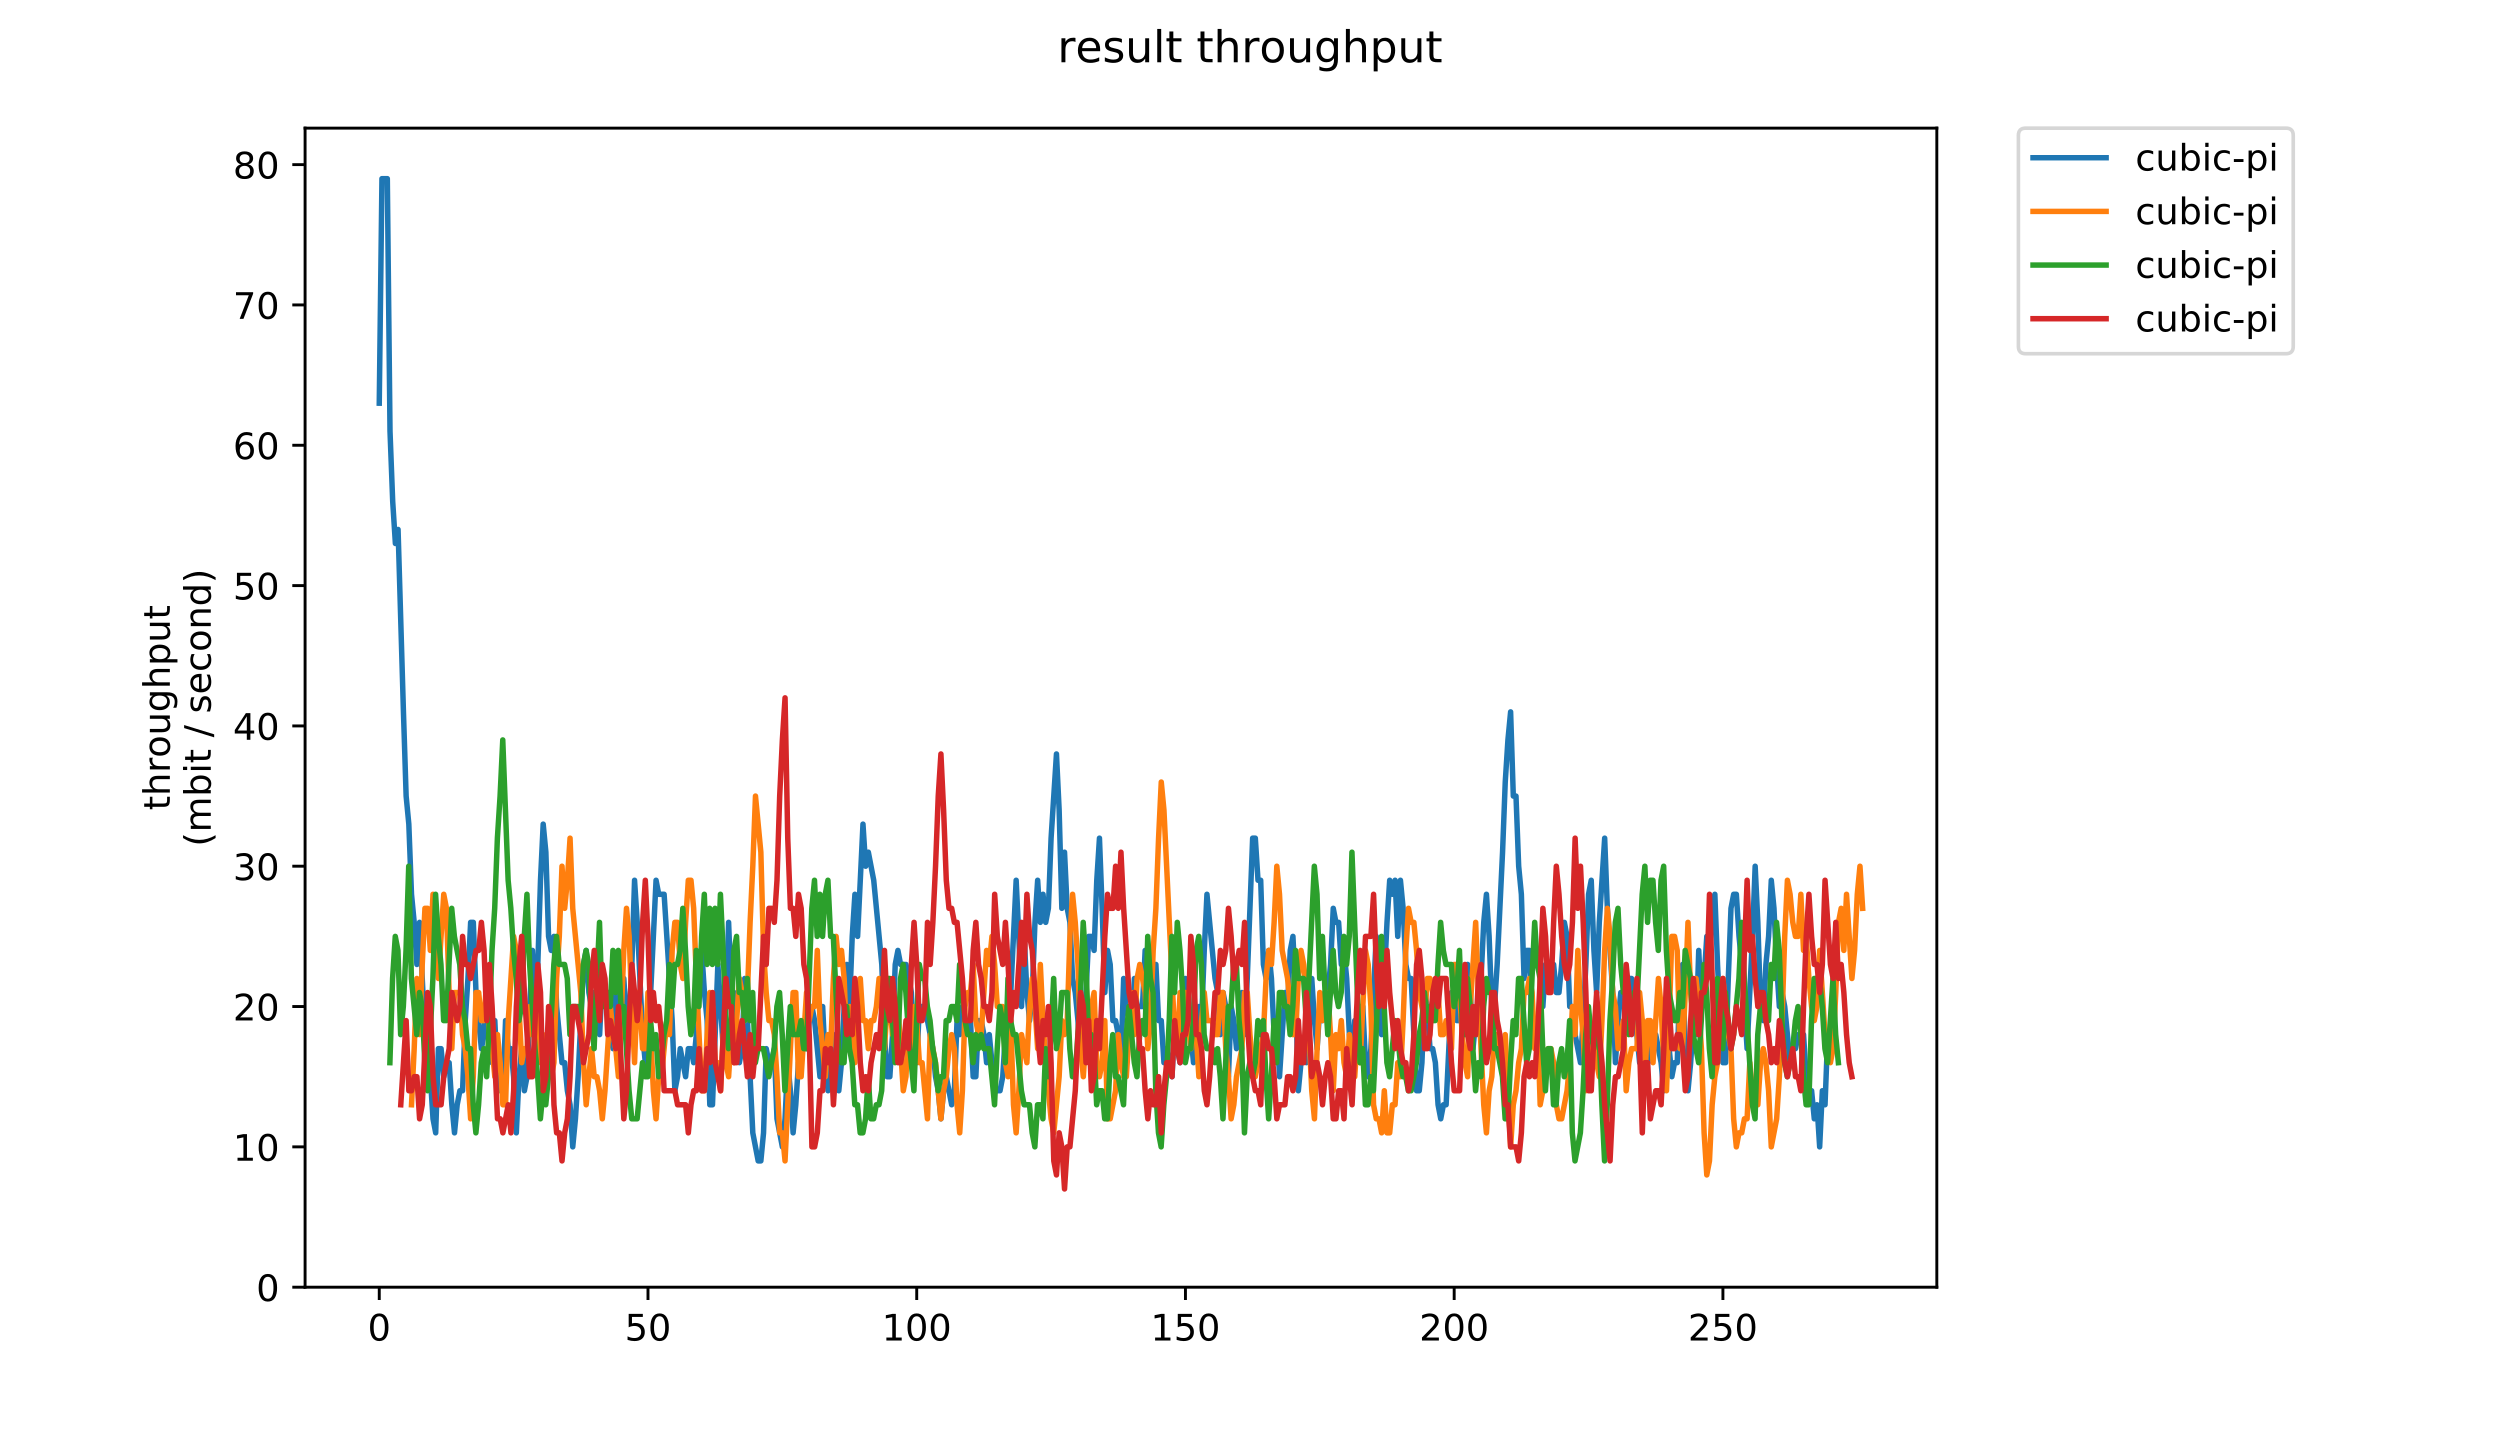 <?xml version="1.0" encoding="utf-8" standalone="no"?>
<!DOCTYPE svg PUBLIC "-//W3C//DTD SVG 1.1//EN"
  "http://www.w3.org/Graphics/SVG/1.1/DTD/svg11.dtd">
<!-- Created with matplotlib (https://matplotlib.org/) -->
<svg height="396pt" version="1.1" viewBox="0 0 684 396" width="684pt" xmlns="http://www.w3.org/2000/svg" xmlns:xlink="http://www.w3.org/1999/xlink">
 <defs>
  <style type="text/css">
*{stroke-linecap:butt;stroke-linejoin:round;}
  </style>
 </defs>
 <g id="figure_1">
  <g id="patch_1">
   <path d="M 0 396 
L 684 396 
L 684 0 
L 0 0 
z
" style="fill:#ffffff;"/>
  </g>
  <g id="axes_1">
   <g id="patch_2">
    <path d="M 83.472 352.174 
L 529.913 352.174 
L 529.913 35.062 
L 83.472 35.062 
z
" style="fill:#ffffff;"/>
   </g>
   <g id="matplotlib.axis_1">
    <g id="xtick_1">
     <g id="line2d_1">
      <defs>
       <path d="M 0 0 
L 0 3.5 
" id="m87b2c065f7" style="stroke:#000000;stroke-width:0.8;"/>
      </defs>
      <g>
       <use style="stroke:#000000;stroke-width:0.8;" x="103.765" xlink:href="#m87b2c065f7" y="352.174"/>
      </g>
     </g>
     <g id="text_1">
      <!-- 0 -->
      <defs>
       <path d="M 31.781 66.406 
Q 24.172 66.406 20.328 58.906 
Q 16.5 51.422 16.5 36.375 
Q 16.5 21.391 20.328 13.891 
Q 24.172 6.391 31.781 6.391 
Q 39.453 6.391 43.281 13.891 
Q 47.125 21.391 47.125 36.375 
Q 47.125 51.422 43.281 58.906 
Q 39.453 66.406 31.781 66.406 
z
M 31.781 74.219 
Q 44.047 74.219 50.516 64.516 
Q 56.984 54.828 56.984 36.375 
Q 56.984 17.969 50.516 8.266 
Q 44.047 -1.422 31.781 -1.422 
Q 19.531 -1.422 13.062 8.266 
Q 6.594 17.969 6.594 36.375 
Q 6.594 54.828 13.062 64.516 
Q 19.531 74.219 31.781 74.219 
z
" id="DejaVuSans-48"/>
      </defs>
      <g transform="translate(100.584 366.773)scale(0.1 -0.1)">
       <use xlink:href="#DejaVuSans-48"/>
      </g>
     </g>
    </g>
    <g id="xtick_2">
     <g id="line2d_2">
      <g>
       <use style="stroke:#000000;stroke-width:0.8;" x="177.29" xlink:href="#m87b2c065f7" y="352.174"/>
      </g>
     </g>
     <g id="text_2">
      <!-- 50 -->
      <defs>
       <path d="M 10.797 72.906 
L 49.516 72.906 
L 49.516 64.594 
L 19.828 64.594 
L 19.828 46.734 
Q 21.969 47.469 24.109 47.828 
Q 26.266 48.188 28.422 48.188 
Q 40.625 48.188 47.75 41.5 
Q 54.891 34.812 54.891 23.391 
Q 54.891 11.625 47.562 5.094 
Q 40.234 -1.422 26.906 -1.422 
Q 22.312 -1.422 17.547 -0.641 
Q 12.797 0.141 7.719 1.703 
L 7.719 11.625 
Q 12.109 9.234 16.797 8.062 
Q 21.484 6.891 26.703 6.891 
Q 35.156 6.891 40.078 11.328 
Q 45.016 15.766 45.016 23.391 
Q 45.016 31 40.078 35.438 
Q 35.156 39.891 26.703 39.891 
Q 22.75 39.891 18.812 39.016 
Q 14.891 38.141 10.797 36.281 
z
" id="DejaVuSans-53"/>
      </defs>
      <g transform="translate(170.927 366.773)scale(0.1 -0.1)">
       <use xlink:href="#DejaVuSans-53"/>
       <use x="63.623" xlink:href="#DejaVuSans-48"/>
      </g>
     </g>
    </g>
    <g id="xtick_3">
     <g id="line2d_3">
      <g>
       <use style="stroke:#000000;stroke-width:0.8;" x="250.815" xlink:href="#m87b2c065f7" y="352.174"/>
      </g>
     </g>
     <g id="text_3">
      <!-- 100 -->
      <defs>
       <path d="M 12.406 8.297 
L 28.516 8.297 
L 28.516 63.922 
L 10.984 60.406 
L 10.984 69.391 
L 28.422 72.906 
L 38.281 72.906 
L 38.281 8.297 
L 54.391 8.297 
L 54.391 0 
L 12.406 0 
z
" id="DejaVuSans-49"/>
      </defs>
      <g transform="translate(241.271 366.773)scale(0.1 -0.1)">
       <use xlink:href="#DejaVuSans-49"/>
       <use x="63.623" xlink:href="#DejaVuSans-48"/>
       <use x="127.246" xlink:href="#DejaVuSans-48"/>
      </g>
     </g>
    </g>
    <g id="xtick_4">
     <g id="line2d_4">
      <g>
       <use style="stroke:#000000;stroke-width:0.8;" x="324.339" xlink:href="#m87b2c065f7" y="352.174"/>
      </g>
     </g>
     <g id="text_4">
      <!-- 150 -->
      <g transform="translate(314.796 366.773)scale(0.1 -0.1)">
       <use xlink:href="#DejaVuSans-49"/>
       <use x="63.623" xlink:href="#DejaVuSans-53"/>
       <use x="127.246" xlink:href="#DejaVuSans-48"/>
      </g>
     </g>
    </g>
    <g id="xtick_5">
     <g id="line2d_5">
      <g>
       <use style="stroke:#000000;stroke-width:0.8;" x="397.864" xlink:href="#m87b2c065f7" y="352.174"/>
      </g>
     </g>
     <g id="text_5">
      <!-- 200 -->
      <defs>
       <path d="M 19.188 8.297 
L 53.609 8.297 
L 53.609 0 
L 7.328 0 
L 7.328 8.297 
Q 12.938 14.109 22.625 23.891 
Q 32.328 33.688 34.812 36.531 
Q 39.547 41.844 41.422 45.531 
Q 43.312 49.219 43.312 52.781 
Q 43.312 58.594 39.234 62.25 
Q 35.156 65.922 28.609 65.922 
Q 23.969 65.922 18.812 64.312 
Q 13.672 62.703 7.812 59.422 
L 7.812 69.391 
Q 13.766 71.781 18.938 73 
Q 24.125 74.219 28.422 74.219 
Q 39.75 74.219 46.484 68.547 
Q 53.219 62.891 53.219 53.422 
Q 53.219 48.922 51.531 44.891 
Q 49.859 40.875 45.406 35.406 
Q 44.188 33.984 37.641 27.219 
Q 31.109 20.453 19.188 8.297 
z
" id="DejaVuSans-50"/>
      </defs>
      <g transform="translate(388.32 366.773)scale(0.1 -0.1)">
       <use xlink:href="#DejaVuSans-50"/>
       <use x="63.623" xlink:href="#DejaVuSans-48"/>
       <use x="127.246" xlink:href="#DejaVuSans-48"/>
      </g>
     </g>
    </g>
    <g id="xtick_6">
     <g id="line2d_6">
      <g>
       <use style="stroke:#000000;stroke-width:0.8;" x="471.389" xlink:href="#m87b2c065f7" y="352.174"/>
      </g>
     </g>
     <g id="text_6">
      <!-- 250 -->
      <g transform="translate(461.845 366.773)scale(0.1 -0.1)">
       <use xlink:href="#DejaVuSans-50"/>
       <use x="63.623" xlink:href="#DejaVuSans-53"/>
       <use x="127.246" xlink:href="#DejaVuSans-48"/>
      </g>
     </g>
    </g>
   </g>
   <g id="matplotlib.axis_2">
    <g id="ytick_1">
     <g id="line2d_7">
      <defs>
       <path d="M 0 0 
L -3.5 0 
" id="mb55a75631e" style="stroke:#000000;stroke-width:0.8;"/>
      </defs>
      <g>
       <use style="stroke:#000000;stroke-width:0.8;" x="83.472" xlink:href="#mb55a75631e" y="352.174"/>
      </g>
     </g>
     <g id="text_7">
      <!-- 0 -->
      <g transform="translate(70.11 355.973)scale(0.1 -0.1)">
       <use xlink:href="#DejaVuSans-48"/>
      </g>
     </g>
    </g>
    <g id="ytick_2">
     <g id="line2d_8">
      <g>
       <use style="stroke:#000000;stroke-width:0.8;" x="83.472" xlink:href="#mb55a75631e" y="313.783"/>
      </g>
     </g>
     <g id="text_8">
      <!-- 10 -->
      <g transform="translate(63.747 317.582)scale(0.1 -0.1)">
       <use xlink:href="#DejaVuSans-49"/>
       <use x="63.623" xlink:href="#DejaVuSans-48"/>
      </g>
     </g>
    </g>
    <g id="ytick_3">
     <g id="line2d_9">
      <g>
       <use style="stroke:#000000;stroke-width:0.8;" x="83.472" xlink:href="#mb55a75631e" y="275.392"/>
      </g>
     </g>
     <g id="text_9">
      <!-- 20 -->
      <g transform="translate(63.747 279.191)scale(0.1 -0.1)">
       <use xlink:href="#DejaVuSans-50"/>
       <use x="63.623" xlink:href="#DejaVuSans-48"/>
      </g>
     </g>
    </g>
    <g id="ytick_4">
     <g id="line2d_10">
      <g>
       <use style="stroke:#000000;stroke-width:0.8;" x="83.472" xlink:href="#mb55a75631e" y="237"/>
      </g>
     </g>
     <g id="text_10">
      <!-- 30 -->
      <defs>
       <path d="M 40.578 39.312 
Q 47.656 37.797 51.625 33 
Q 55.609 28.219 55.609 21.188 
Q 55.609 10.406 48.188 4.484 
Q 40.766 -1.422 27.094 -1.422 
Q 22.516 -1.422 17.656 -0.516 
Q 12.797 0.391 7.625 2.203 
L 7.625 11.719 
Q 11.719 9.328 16.594 8.109 
Q 21.484 6.891 26.812 6.891 
Q 36.078 6.891 40.938 10.547 
Q 45.797 14.203 45.797 21.188 
Q 45.797 27.641 41.281 31.266 
Q 36.766 34.906 28.719 34.906 
L 20.219 34.906 
L 20.219 43.016 
L 29.109 43.016 
Q 36.375 43.016 40.234 45.922 
Q 44.094 48.828 44.094 54.297 
Q 44.094 59.906 40.109 62.906 
Q 36.141 65.922 28.719 65.922 
Q 24.656 65.922 20.016 65.031 
Q 15.375 64.156 9.812 62.312 
L 9.812 71.094 
Q 15.438 72.656 20.344 73.438 
Q 25.25 74.219 29.594 74.219 
Q 40.828 74.219 47.359 69.109 
Q 53.906 64.016 53.906 55.328 
Q 53.906 49.266 50.438 45.094 
Q 46.969 40.922 40.578 39.312 
z
" id="DejaVuSans-51"/>
      </defs>
      <g transform="translate(63.747 240.8)scale(0.1 -0.1)">
       <use xlink:href="#DejaVuSans-51"/>
       <use x="63.623" xlink:href="#DejaVuSans-48"/>
      </g>
     </g>
    </g>
    <g id="ytick_5">
     <g id="line2d_11">
      <g>
       <use style="stroke:#000000;stroke-width:0.8;" x="83.472" xlink:href="#mb55a75631e" y="198.609"/>
      </g>
     </g>
     <g id="text_11">
      <!-- 40 -->
      <defs>
       <path d="M 37.797 64.312 
L 12.891 25.391 
L 37.797 25.391 
z
M 35.203 72.906 
L 47.609 72.906 
L 47.609 25.391 
L 58.016 25.391 
L 58.016 17.188 
L 47.609 17.188 
L 47.609 0 
L 37.797 0 
L 37.797 17.188 
L 4.891 17.188 
L 4.891 26.703 
z
" id="DejaVuSans-52"/>
      </defs>
      <g transform="translate(63.747 202.408)scale(0.1 -0.1)">
       <use xlink:href="#DejaVuSans-52"/>
       <use x="63.623" xlink:href="#DejaVuSans-48"/>
      </g>
     </g>
    </g>
    <g id="ytick_6">
     <g id="line2d_12">
      <g>
       <use style="stroke:#000000;stroke-width:0.8;" x="83.472" xlink:href="#mb55a75631e" y="160.218"/>
      </g>
     </g>
     <g id="text_12">
      <!-- 50 -->
      <g transform="translate(63.747 164.017)scale(0.1 -0.1)">
       <use xlink:href="#DejaVuSans-53"/>
       <use x="63.623" xlink:href="#DejaVuSans-48"/>
      </g>
     </g>
    </g>
    <g id="ytick_7">
     <g id="line2d_13">
      <g>
       <use style="stroke:#000000;stroke-width:0.8;" x="83.472" xlink:href="#mb55a75631e" y="121.827"/>
      </g>
     </g>
     <g id="text_13">
      <!-- 60 -->
      <defs>
       <path d="M 33.016 40.375 
Q 26.375 40.375 22.484 35.828 
Q 18.609 31.297 18.609 23.391 
Q 18.609 15.531 22.484 10.953 
Q 26.375 6.391 33.016 6.391 
Q 39.656 6.391 43.531 10.953 
Q 47.406 15.531 47.406 23.391 
Q 47.406 31.297 43.531 35.828 
Q 39.656 40.375 33.016 40.375 
z
M 52.594 71.297 
L 52.594 62.312 
Q 48.875 64.062 45.094 64.984 
Q 41.312 65.922 37.594 65.922 
Q 27.828 65.922 22.672 59.328 
Q 17.531 52.734 16.797 39.406 
Q 19.672 43.656 24.016 45.922 
Q 28.375 48.188 33.594 48.188 
Q 44.578 48.188 50.953 41.516 
Q 57.328 34.859 57.328 23.391 
Q 57.328 12.156 50.688 5.359 
Q 44.047 -1.422 33.016 -1.422 
Q 20.359 -1.422 13.672 8.266 
Q 6.984 17.969 6.984 36.375 
Q 6.984 53.656 15.188 63.938 
Q 23.391 74.219 37.203 74.219 
Q 40.922 74.219 44.703 73.484 
Q 48.484 72.75 52.594 71.297 
z
" id="DejaVuSans-54"/>
      </defs>
      <g transform="translate(63.747 125.626)scale(0.1 -0.1)">
       <use xlink:href="#DejaVuSans-54"/>
       <use x="63.623" xlink:href="#DejaVuSans-48"/>
      </g>
     </g>
    </g>
    <g id="ytick_8">
     <g id="line2d_14">
      <g>
       <use style="stroke:#000000;stroke-width:0.8;" x="83.472" xlink:href="#mb55a75631e" y="83.435"/>
      </g>
     </g>
     <g id="text_14">
      <!-- 70 -->
      <defs>
       <path d="M 8.203 72.906 
L 55.078 72.906 
L 55.078 68.703 
L 28.609 0 
L 18.312 0 
L 43.219 64.594 
L 8.203 64.594 
z
" id="DejaVuSans-55"/>
      </defs>
      <g transform="translate(63.747 87.235)scale(0.1 -0.1)">
       <use xlink:href="#DejaVuSans-55"/>
       <use x="63.623" xlink:href="#DejaVuSans-48"/>
      </g>
     </g>
    </g>
    <g id="ytick_9">
     <g id="line2d_15">
      <g>
       <use style="stroke:#000000;stroke-width:0.8;" x="83.472" xlink:href="#mb55a75631e" y="45.044"/>
      </g>
     </g>
     <g id="text_15">
      <!-- 80 -->
      <defs>
       <path d="M 31.781 34.625 
Q 24.75 34.625 20.719 30.859 
Q 16.703 27.094 16.703 20.516 
Q 16.703 13.922 20.719 10.156 
Q 24.75 6.391 31.781 6.391 
Q 38.812 6.391 42.859 10.172 
Q 46.922 13.969 46.922 20.516 
Q 46.922 27.094 42.891 30.859 
Q 38.875 34.625 31.781 34.625 
z
M 21.922 38.812 
Q 15.578 40.375 12.031 44.719 
Q 8.5 49.078 8.5 55.328 
Q 8.5 64.062 14.719 69.141 
Q 20.953 74.219 31.781 74.219 
Q 42.672 74.219 48.875 69.141 
Q 55.078 64.062 55.078 55.328 
Q 55.078 49.078 51.531 44.719 
Q 48 40.375 41.703 38.812 
Q 48.828 37.156 52.797 32.312 
Q 56.781 27.484 56.781 20.516 
Q 56.781 9.906 50.312 4.234 
Q 43.844 -1.422 31.781 -1.422 
Q 19.734 -1.422 13.25 4.234 
Q 6.781 9.906 6.781 20.516 
Q 6.781 27.484 10.781 32.312 
Q 14.797 37.156 21.922 38.812 
z
M 18.312 54.391 
Q 18.312 48.734 21.844 45.562 
Q 25.391 42.391 31.781 42.391 
Q 38.141 42.391 41.719 45.562 
Q 45.312 48.734 45.312 54.391 
Q 45.312 60.062 41.719 63.234 
Q 38.141 66.406 31.781 66.406 
Q 25.391 66.406 21.844 63.234 
Q 18.312 60.062 18.312 54.391 
z
" id="DejaVuSans-56"/>
      </defs>
      <g transform="translate(63.747 48.843)scale(0.1 -0.1)">
       <use xlink:href="#DejaVuSans-56"/>
       <use x="63.623" xlink:href="#DejaVuSans-48"/>
      </g>
     </g>
    </g>
    <g id="text_16">
     <!-- throughput -->
     <defs>
      <path d="M 18.312 70.219 
L 18.312 54.688 
L 36.812 54.688 
L 36.812 47.703 
L 18.312 47.703 
L 18.312 18.016 
Q 18.312 11.328 20.141 9.422 
Q 21.969 7.516 27.594 7.516 
L 36.812 7.516 
L 36.812 0 
L 27.594 0 
Q 17.188 0 13.234 3.875 
Q 9.281 7.766 9.281 18.016 
L 9.281 47.703 
L 2.688 47.703 
L 2.688 54.688 
L 9.281 54.688 
L 9.281 70.219 
z
" id="DejaVuSans-116"/>
      <path d="M 54.891 33.016 
L 54.891 0 
L 45.906 0 
L 45.906 32.719 
Q 45.906 40.484 42.875 44.328 
Q 39.844 48.188 33.797 48.188 
Q 26.516 48.188 22.312 43.547 
Q 18.109 38.922 18.109 30.906 
L 18.109 0 
L 9.078 0 
L 9.078 75.984 
L 18.109 75.984 
L 18.109 46.188 
Q 21.344 51.125 25.703 53.562 
Q 30.078 56 35.797 56 
Q 45.219 56 50.047 50.172 
Q 54.891 44.344 54.891 33.016 
z
" id="DejaVuSans-104"/>
      <path d="M 41.109 46.297 
Q 39.594 47.172 37.812 47.578 
Q 36.031 48 33.891 48 
Q 26.266 48 22.188 43.047 
Q 18.109 38.094 18.109 28.812 
L 18.109 0 
L 9.078 0 
L 9.078 54.688 
L 18.109 54.688 
L 18.109 46.188 
Q 20.953 51.172 25.484 53.578 
Q 30.031 56 36.531 56 
Q 37.453 56 38.578 55.875 
Q 39.703 55.766 41.062 55.516 
z
" id="DejaVuSans-114"/>
      <path d="M 30.609 48.391 
Q 23.391 48.391 19.188 42.75 
Q 14.984 37.109 14.984 27.297 
Q 14.984 17.484 19.156 11.844 
Q 23.344 6.203 30.609 6.203 
Q 37.797 6.203 41.984 11.859 
Q 46.188 17.531 46.188 27.297 
Q 46.188 37.016 41.984 42.703 
Q 37.797 48.391 30.609 48.391 
z
M 30.609 56 
Q 42.328 56 49.016 48.375 
Q 55.719 40.766 55.719 27.297 
Q 55.719 13.875 49.016 6.219 
Q 42.328 -1.422 30.609 -1.422 
Q 18.844 -1.422 12.172 6.219 
Q 5.516 13.875 5.516 27.297 
Q 5.516 40.766 12.172 48.375 
Q 18.844 56 30.609 56 
z
" id="DejaVuSans-111"/>
      <path d="M 8.5 21.578 
L 8.5 54.688 
L 17.484 54.688 
L 17.484 21.922 
Q 17.484 14.156 20.5 10.266 
Q 23.531 6.391 29.594 6.391 
Q 36.859 6.391 41.078 11.031 
Q 45.312 15.672 45.312 23.688 
L 45.312 54.688 
L 54.297 54.688 
L 54.297 0 
L 45.312 0 
L 45.312 8.406 
Q 42.047 3.422 37.719 1 
Q 33.406 -1.422 27.688 -1.422 
Q 18.266 -1.422 13.375 4.438 
Q 8.5 10.297 8.5 21.578 
z
M 31.109 56 
z
" id="DejaVuSans-117"/>
      <path d="M 45.406 27.984 
Q 45.406 37.75 41.375 43.109 
Q 37.359 48.484 30.078 48.484 
Q 22.859 48.484 18.828 43.109 
Q 14.797 37.75 14.797 27.984 
Q 14.797 18.266 18.828 12.891 
Q 22.859 7.516 30.078 7.516 
Q 37.359 7.516 41.375 12.891 
Q 45.406 18.266 45.406 27.984 
z
M 54.391 6.781 
Q 54.391 -7.172 48.188 -13.984 
Q 42 -20.797 29.203 -20.797 
Q 24.469 -20.797 20.266 -20.094 
Q 16.062 -19.391 12.109 -17.922 
L 12.109 -9.188 
Q 16.062 -11.328 19.922 -12.344 
Q 23.781 -13.375 27.781 -13.375 
Q 36.625 -13.375 41.016 -8.766 
Q 45.406 -4.156 45.406 5.172 
L 45.406 9.625 
Q 42.625 4.781 38.281 2.391 
Q 33.938 0 27.875 0 
Q 17.828 0 11.672 7.656 
Q 5.516 15.328 5.516 27.984 
Q 5.516 40.672 11.672 48.328 
Q 17.828 56 27.875 56 
Q 33.938 56 38.281 53.609 
Q 42.625 51.219 45.406 46.391 
L 45.406 54.688 
L 54.391 54.688 
z
" id="DejaVuSans-103"/>
      <path d="M 18.109 8.203 
L 18.109 -20.797 
L 9.078 -20.797 
L 9.078 54.688 
L 18.109 54.688 
L 18.109 46.391 
Q 20.953 51.266 25.266 53.625 
Q 29.594 56 35.594 56 
Q 45.562 56 51.781 48.094 
Q 58.016 40.188 58.016 27.297 
Q 58.016 14.406 51.781 6.484 
Q 45.562 -1.422 35.594 -1.422 
Q 29.594 -1.422 25.266 0.953 
Q 20.953 3.328 18.109 8.203 
z
M 48.688 27.297 
Q 48.688 37.203 44.609 42.844 
Q 40.531 48.484 33.406 48.484 
Q 26.266 48.484 22.188 42.844 
Q 18.109 37.203 18.109 27.297 
Q 18.109 17.391 22.188 11.75 
Q 26.266 6.109 33.406 6.109 
Q 40.531 6.109 44.609 11.75 
Q 48.688 17.391 48.688 27.297 
z
" id="DejaVuSans-112"/>
     </defs>
     <g transform="translate(46.47 221.675)rotate(-90)scale(0.1 -0.1)">
      <use xlink:href="#DejaVuSans-116"/>
      <use x="39.209" xlink:href="#DejaVuSans-104"/>
      <use x="102.588" xlink:href="#DejaVuSans-114"/>
      <use x="143.67" xlink:href="#DejaVuSans-111"/>
      <use x="204.852" xlink:href="#DejaVuSans-117"/>
      <use x="268.23" xlink:href="#DejaVuSans-103"/>
      <use x="331.707" xlink:href="#DejaVuSans-104"/>
      <use x="395.086" xlink:href="#DejaVuSans-112"/>
      <use x="458.562" xlink:href="#DejaVuSans-117"/>
      <use x="521.941" xlink:href="#DejaVuSans-116"/>
     </g>
     <!-- (mbit / second) -->
     <defs>
      <path d="M 31 75.875 
Q 24.469 64.656 21.281 53.656 
Q 18.109 42.672 18.109 31.391 
Q 18.109 20.125 21.312 9.062 
Q 24.516 -2 31 -13.188 
L 23.188 -13.188 
Q 15.875 -1.703 12.234 9.375 
Q 8.594 20.453 8.594 31.391 
Q 8.594 42.281 12.203 53.312 
Q 15.828 64.359 23.188 75.875 
z
" id="DejaVuSans-40"/>
      <path d="M 52 44.188 
Q 55.375 50.25 60.062 53.125 
Q 64.75 56 71.094 56 
Q 79.641 56 84.281 50.016 
Q 88.922 44.047 88.922 33.016 
L 88.922 0 
L 79.891 0 
L 79.891 32.719 
Q 79.891 40.578 77.094 44.375 
Q 74.312 48.188 68.609 48.188 
Q 61.625 48.188 57.562 43.547 
Q 53.516 38.922 53.516 30.906 
L 53.516 0 
L 44.484 0 
L 44.484 32.719 
Q 44.484 40.625 41.703 44.406 
Q 38.922 48.188 33.109 48.188 
Q 26.219 48.188 22.156 43.531 
Q 18.109 38.875 18.109 30.906 
L 18.109 0 
L 9.078 0 
L 9.078 54.688 
L 18.109 54.688 
L 18.109 46.188 
Q 21.188 51.219 25.484 53.609 
Q 29.781 56 35.688 56 
Q 41.656 56 45.828 52.969 
Q 50 49.953 52 44.188 
z
" id="DejaVuSans-109"/>
      <path d="M 48.688 27.297 
Q 48.688 37.203 44.609 42.844 
Q 40.531 48.484 33.406 48.484 
Q 26.266 48.484 22.188 42.844 
Q 18.109 37.203 18.109 27.297 
Q 18.109 17.391 22.188 11.75 
Q 26.266 6.109 33.406 6.109 
Q 40.531 6.109 44.609 11.75 
Q 48.688 17.391 48.688 27.297 
z
M 18.109 46.391 
Q 20.953 51.266 25.266 53.625 
Q 29.594 56 35.594 56 
Q 45.562 56 51.781 48.094 
Q 58.016 40.188 58.016 27.297 
Q 58.016 14.406 51.781 6.484 
Q 45.562 -1.422 35.594 -1.422 
Q 29.594 -1.422 25.266 0.953 
Q 20.953 3.328 18.109 8.203 
L 18.109 0 
L 9.078 0 
L 9.078 75.984 
L 18.109 75.984 
z
" id="DejaVuSans-98"/>
      <path d="M 9.422 54.688 
L 18.406 54.688 
L 18.406 0 
L 9.422 0 
z
M 9.422 75.984 
L 18.406 75.984 
L 18.406 64.594 
L 9.422 64.594 
z
" id="DejaVuSans-105"/>
      <path id="DejaVuSans-32"/>
      <path d="M 25.391 72.906 
L 33.688 72.906 
L 8.297 -9.281 
L 0 -9.281 
z
" id="DejaVuSans-47"/>
      <path d="M 44.281 53.078 
L 44.281 44.578 
Q 40.484 46.531 36.375 47.5 
Q 32.281 48.484 27.875 48.484 
Q 21.188 48.484 17.844 46.438 
Q 14.5 44.391 14.5 40.281 
Q 14.5 37.156 16.891 35.375 
Q 19.281 33.594 26.516 31.984 
L 29.594 31.297 
Q 39.156 29.25 43.188 25.516 
Q 47.219 21.781 47.219 15.094 
Q 47.219 7.469 41.188 3.016 
Q 35.156 -1.422 24.609 -1.422 
Q 20.219 -1.422 15.453 -0.562 
Q 10.688 0.297 5.422 2 
L 5.422 11.281 
Q 10.406 8.688 15.234 7.391 
Q 20.062 6.109 24.812 6.109 
Q 31.156 6.109 34.562 8.281 
Q 37.984 10.453 37.984 14.406 
Q 37.984 18.062 35.516 20.016 
Q 33.062 21.969 24.703 23.781 
L 21.578 24.516 
Q 13.234 26.266 9.516 29.906 
Q 5.812 33.547 5.812 39.891 
Q 5.812 47.609 11.281 51.797 
Q 16.75 56 26.812 56 
Q 31.781 56 36.172 55.266 
Q 40.578 54.547 44.281 53.078 
z
" id="DejaVuSans-115"/>
      <path d="M 56.203 29.594 
L 56.203 25.203 
L 14.891 25.203 
Q 15.484 15.922 20.484 11.062 
Q 25.484 6.203 34.422 6.203 
Q 39.594 6.203 44.453 7.469 
Q 49.312 8.734 54.109 11.281 
L 54.109 2.781 
Q 49.266 0.734 44.188 -0.344 
Q 39.109 -1.422 33.891 -1.422 
Q 20.797 -1.422 13.156 6.188 
Q 5.516 13.812 5.516 26.812 
Q 5.516 40.234 12.766 48.109 
Q 20.016 56 32.328 56 
Q 43.359 56 49.781 48.891 
Q 56.203 41.797 56.203 29.594 
z
M 47.219 32.234 
Q 47.125 39.594 43.094 43.984 
Q 39.062 48.391 32.422 48.391 
Q 24.906 48.391 20.391 44.141 
Q 15.875 39.891 15.188 32.172 
z
" id="DejaVuSans-101"/>
      <path d="M 48.781 52.594 
L 48.781 44.188 
Q 44.969 46.297 41.141 47.344 
Q 37.312 48.391 33.406 48.391 
Q 24.656 48.391 19.812 42.844 
Q 14.984 37.312 14.984 27.297 
Q 14.984 17.281 19.812 11.734 
Q 24.656 6.203 33.406 6.203 
Q 37.312 6.203 41.141 7.25 
Q 44.969 8.297 48.781 10.406 
L 48.781 2.094 
Q 45.016 0.344 40.984 -0.531 
Q 36.969 -1.422 32.422 -1.422 
Q 20.062 -1.422 12.781 6.344 
Q 5.516 14.109 5.516 27.297 
Q 5.516 40.672 12.859 48.328 
Q 20.219 56 33.016 56 
Q 37.156 56 41.109 55.141 
Q 45.062 54.297 48.781 52.594 
z
" id="DejaVuSans-99"/>
      <path d="M 54.891 33.016 
L 54.891 0 
L 45.906 0 
L 45.906 32.719 
Q 45.906 40.484 42.875 44.328 
Q 39.844 48.188 33.797 48.188 
Q 26.516 48.188 22.312 43.547 
Q 18.109 38.922 18.109 30.906 
L 18.109 0 
L 9.078 0 
L 9.078 54.688 
L 18.109 54.688 
L 18.109 46.188 
Q 21.344 51.125 25.703 53.562 
Q 30.078 56 35.797 56 
Q 45.219 56 50.047 50.172 
Q 54.891 44.344 54.891 33.016 
z
" id="DejaVuSans-110"/>
      <path d="M 45.406 46.391 
L 45.406 75.984 
L 54.391 75.984 
L 54.391 0 
L 45.406 0 
L 45.406 8.203 
Q 42.578 3.328 38.25 0.953 
Q 33.938 -1.422 27.875 -1.422 
Q 17.969 -1.422 11.734 6.484 
Q 5.516 14.406 5.516 27.297 
Q 5.516 40.188 11.734 48.094 
Q 17.969 56 27.875 56 
Q 33.938 56 38.25 53.625 
Q 42.578 51.266 45.406 46.391 
z
M 14.797 27.297 
Q 14.797 17.391 18.875 11.75 
Q 22.953 6.109 30.078 6.109 
Q 37.203 6.109 41.297 11.75 
Q 45.406 17.391 45.406 27.297 
Q 45.406 37.203 41.297 42.844 
Q 37.203 48.484 30.078 48.484 
Q 22.953 48.484 18.875 42.844 
Q 14.797 37.203 14.797 27.297 
z
" id="DejaVuSans-100"/>
      <path d="M 8.016 75.875 
L 15.828 75.875 
Q 23.141 64.359 26.781 53.312 
Q 30.422 42.281 30.422 31.391 
Q 30.422 20.453 26.781 9.375 
Q 23.141 -1.703 15.828 -13.188 
L 8.016 -13.188 
Q 14.5 -2 17.703 9.062 
Q 20.906 20.125 20.906 31.391 
Q 20.906 42.672 17.703 53.656 
Q 14.5 64.656 8.016 75.875 
z
" id="DejaVuSans-41"/>
     </defs>
     <g transform="translate(57.668 231.609)rotate(-90)scale(0.1 -0.1)">
      <use xlink:href="#DejaVuSans-40"/>
      <use x="39.014" xlink:href="#DejaVuSans-109"/>
      <use x="136.426" xlink:href="#DejaVuSans-98"/>
      <use x="199.902" xlink:href="#DejaVuSans-105"/>
      <use x="227.686" xlink:href="#DejaVuSans-116"/>
      <use x="266.895" xlink:href="#DejaVuSans-32"/>
      <use x="298.682" xlink:href="#DejaVuSans-47"/>
      <use x="332.373" xlink:href="#DejaVuSans-32"/>
      <use x="364.16" xlink:href="#DejaVuSans-115"/>
      <use x="416.26" xlink:href="#DejaVuSans-101"/>
      <use x="477.783" xlink:href="#DejaVuSans-99"/>
      <use x="532.764" xlink:href="#DejaVuSans-111"/>
      <use x="593.945" xlink:href="#DejaVuSans-110"/>
      <use x="657.324" xlink:href="#DejaVuSans-100"/>
      <use x="720.801" xlink:href="#DejaVuSans-41"/>
     </g>
    </g>
   </g>
   <g id="line2d_16">
    <path clip-path="url(#p476b541368)" d="M 103.765 110.309 
L 104.5 48.883 
L 105.971 48.883 
L 106.706 117.988 
L 107.441 137.183 
L 108.177 148.701 
L 108.912 144.861 
L 110.382 194.77 
L 111.118 217.805 
L 111.853 225.483 
L 112.588 244.679 
L 113.323 252.357 
L 114.059 263.874 
L 114.794 252.357 
L 116.264 283.07 
L 117 294.587 
L 117.735 294.587 
L 118.47 306.105 
L 119.205 309.944 
L 119.941 286.909 
L 120.676 286.909 
L 121.411 294.587 
L 122.146 290.748 
L 122.882 290.748 
L 123.617 302.266 
L 124.352 309.944 
L 125.087 302.266 
L 125.823 298.426 
L 126.558 298.426 
L 127.293 279.231 
L 128.028 267.713 
L 128.764 252.357 
L 129.499 252.357 
L 130.234 271.553 
L 131.705 286.909 
L 132.44 283.07 
L 133.175 271.553 
L 133.91 286.909 
L 134.645 290.748 
L 135.381 279.231 
L 136.116 294.587 
L 136.851 298.426 
L 137.586 298.426 
L 138.322 279.231 
L 139.057 286.909 
L 139.792 286.909 
L 140.527 294.587 
L 141.263 309.944 
L 141.998 294.587 
L 142.733 286.909 
L 143.468 298.426 
L 144.204 294.587 
L 144.939 275.392 
L 145.674 260.035 
L 146.409 275.392 
L 147.145 263.874 
L 147.88 240.84 
L 148.615 225.483 
L 149.35 233.161 
L 150.086 256.196 
L 150.821 260.035 
L 151.556 256.196 
L 152.291 275.392 
L 153.762 290.748 
L 154.497 290.748 
L 155.232 298.426 
L 155.968 302.266 
L 156.703 313.783 
L 157.438 306.105 
L 158.173 294.587 
L 159.644 263.874 
L 160.379 260.035 
L 161.114 271.553 
L 161.85 275.392 
L 162.585 271.553 
L 163.32 275.392 
L 164.055 283.07 
L 164.791 267.713 
L 165.526 271.553 
L 166.261 271.553 
L 166.996 283.07 
L 167.732 286.909 
L 168.467 263.874 
L 169.202 279.231 
L 169.937 267.713 
L 170.673 267.713 
L 171.408 279.231 
L 172.143 279.231 
L 172.878 263.874 
L 173.614 240.84 
L 174.349 252.357 
L 175.819 283.07 
L 176.555 290.748 
L 177.29 290.748 
L 178.025 271.553 
L 179.496 240.84 
L 180.231 244.679 
L 181.701 244.679 
L 183.907 279.231 
L 184.642 298.426 
L 185.378 294.587 
L 186.113 286.909 
L 187.583 294.587 
L 188.319 286.909 
L 189.054 286.909 
L 189.789 290.748 
L 190.524 283.07 
L 191.26 267.713 
L 191.995 260.035 
L 192.73 271.553 
L 193.465 279.231 
L 194.201 302.266 
L 194.936 302.266 
L 196.406 263.874 
L 197.877 286.909 
L 198.612 275.392 
L 199.347 252.357 
L 200.083 271.553 
L 200.818 271.553 
L 201.553 286.909 
L 202.288 290.748 
L 203.024 286.909 
L 203.759 267.713 
L 204.494 279.231 
L 205.964 309.944 
L 207.435 317.622 
L 208.17 317.622 
L 208.905 309.944 
L 209.641 286.909 
L 210.376 290.748 
L 211.111 290.748 
L 211.846 286.909 
L 212.582 306.105 
L 214.052 313.783 
L 214.787 306.105 
L 215.523 290.748 
L 216.258 298.426 
L 216.993 309.944 
L 217.728 302.266 
L 218.464 290.748 
L 219.199 290.748 
L 219.934 279.231 
L 220.669 286.909 
L 221.405 279.231 
L 222.14 275.392 
L 222.875 279.231 
L 224.346 294.587 
L 225.081 275.392 
L 225.816 290.748 
L 226.551 298.426 
L 227.287 283.07 
L 228.022 283.07 
L 229.492 298.426 
L 230.228 290.748 
L 230.963 275.392 
L 231.698 263.874 
L 232.433 275.392 
L 233.169 256.196 
L 233.904 244.679 
L 234.639 256.196 
L 236.11 225.483 
L 236.845 237 
L 237.58 233.161 
L 239.051 240.84 
L 241.256 263.874 
L 241.992 283.07 
L 242.727 294.587 
L 243.462 294.587 
L 244.197 283.07 
L 244.933 263.874 
L 245.668 260.035 
L 246.403 263.874 
L 247.874 263.874 
L 249.344 271.553 
L 250.079 286.909 
L 250.815 290.748 
L 251.55 275.392 
L 253.02 275.392 
L 255.226 286.909 
L 255.961 294.587 
L 256.697 298.426 
L 257.432 306.105 
L 258.167 298.426 
L 258.902 294.587 
L 260.373 302.266 
L 261.108 298.426 
L 261.843 279.231 
L 262.579 283.07 
L 263.314 275.392 
L 264.049 279.231 
L 265.52 279.231 
L 266.255 294.587 
L 266.99 294.587 
L 267.725 279.231 
L 268.461 279.231 
L 269.196 283.07 
L 269.931 290.748 
L 270.666 283.07 
L 272.137 298.426 
L 273.607 298.426 
L 274.343 294.587 
L 275.078 283.07 
L 275.813 283.07 
L 276.548 271.553 
L 278.019 240.84 
L 278.754 256.196 
L 279.489 275.392 
L 280.224 256.196 
L 280.96 271.553 
L 281.695 279.231 
L 282.43 271.553 
L 283.165 252.357 
L 283.901 240.84 
L 284.636 252.357 
L 285.371 244.679 
L 286.106 252.357 
L 286.842 248.518 
L 287.577 229.322 
L 289.047 206.287 
L 289.783 221.644 
L 290.518 248.518 
L 291.253 233.161 
L 291.988 248.518 
L 292.724 252.357 
L 293.459 267.713 
L 294.194 271.553 
L 295.665 286.909 
L 296.4 290.748 
L 297.135 271.553 
L 297.87 256.196 
L 298.606 256.196 
L 299.341 260.035 
L 300.076 240.84 
L 300.811 229.322 
L 301.547 248.518 
L 302.282 271.553 
L 303.017 260.035 
L 303.752 263.874 
L 304.488 279.231 
L 305.223 279.231 
L 305.958 283.07 
L 306.693 290.748 
L 307.429 267.713 
L 308.164 275.392 
L 309.634 283.07 
L 310.37 267.713 
L 311.105 275.392 
L 312.575 275.392 
L 313.311 260.035 
L 314.046 263.874 
L 314.781 263.874 
L 315.516 279.231 
L 316.252 263.874 
L 316.987 279.231 
L 317.722 279.231 
L 318.457 290.748 
L 319.193 286.909 
L 320.663 294.587 
L 321.398 279.231 
L 322.134 286.909 
L 322.869 290.748 
L 323.604 283.07 
L 324.339 267.713 
L 325.075 271.553 
L 325.81 283.07 
L 326.545 290.748 
L 328.016 275.392 
L 328.751 279.231 
L 329.486 260.035 
L 330.221 244.679 
L 332.427 267.713 
L 333.162 271.553 
L 333.898 283.07 
L 334.633 271.553 
L 335.368 275.392 
L 336.103 294.587 
L 336.839 275.392 
L 337.574 279.231 
L 338.309 286.909 
L 339.044 283.07 
L 339.78 271.553 
L 340.515 283.07 
L 341.25 267.713 
L 342.721 229.322 
L 343.456 229.322 
L 344.191 240.84 
L 344.926 240.84 
L 345.662 263.874 
L 346.397 267.713 
L 347.132 260.035 
L 347.867 267.713 
L 348.602 283.07 
L 349.338 279.231 
L 350.073 294.587 
L 351.543 271.553 
L 352.279 275.392 
L 353.014 260.035 
L 353.749 256.196 
L 354.484 271.553 
L 355.22 298.426 
L 355.955 290.748 
L 356.69 286.909 
L 357.425 290.748 
L 358.896 267.713 
L 359.631 279.231 
L 360.366 286.909 
L 361.102 275.392 
L 361.837 279.231 
L 362.572 271.553 
L 363.307 271.553 
L 364.043 263.874 
L 364.778 248.518 
L 365.513 252.357 
L 366.248 252.357 
L 366.984 263.874 
L 367.719 260.035 
L 368.454 267.713 
L 369.189 283.07 
L 369.925 290.748 
L 370.66 279.231 
L 371.395 286.909 
L 372.13 275.392 
L 372.866 275.392 
L 373.601 290.748 
L 374.336 294.587 
L 375.071 286.909 
L 376.542 256.196 
L 377.277 267.713 
L 378.012 283.07 
L 379.483 252.357 
L 380.218 240.84 
L 380.953 244.679 
L 381.689 240.84 
L 382.424 256.196 
L 383.159 240.84 
L 383.894 248.518 
L 384.63 263.874 
L 385.365 267.713 
L 386.1 267.713 
L 387.571 298.426 
L 388.306 298.426 
L 389.041 290.748 
L 389.776 271.553 
L 390.512 275.392 
L 391.247 286.909 
L 391.982 286.909 
L 392.717 290.748 
L 393.453 302.266 
L 394.188 306.105 
L 394.923 302.266 
L 395.658 302.266 
L 397.129 271.553 
L 397.864 271.553 
L 398.599 279.231 
L 399.335 279.231 
L 400.07 267.713 
L 400.805 275.392 
L 401.54 263.874 
L 402.276 271.553 
L 403.011 286.909 
L 403.746 279.231 
L 404.481 283.07 
L 405.952 252.357 
L 406.687 244.679 
L 407.422 256.196 
L 408.158 275.392 
L 408.893 275.392 
L 409.628 263.874 
L 411.099 233.161 
L 411.834 213.966 
L 412.569 202.448 
L 413.304 194.77 
L 414.04 217.805 
L 414.775 217.805 
L 415.51 237 
L 416.245 244.679 
L 416.981 267.713 
L 417.716 260.035 
L 418.451 260.035 
L 419.186 283.07 
L 419.921 279.231 
L 420.657 286.909 
L 421.392 271.553 
L 422.127 275.392 
L 422.862 263.874 
L 423.598 267.713 
L 424.333 267.713 
L 425.068 263.874 
L 425.803 271.553 
L 426.539 271.553 
L 427.274 263.874 
L 428.009 252.357 
L 428.744 256.196 
L 429.48 275.392 
L 430.215 275.392 
L 430.95 283.07 
L 432.421 290.748 
L 433.156 279.231 
L 433.891 263.874 
L 434.626 244.679 
L 435.362 240.84 
L 436.097 260.035 
L 436.832 271.553 
L 437.567 252.357 
L 439.038 229.322 
L 439.773 248.518 
L 441.244 271.553 
L 441.979 290.748 
L 442.714 279.231 
L 443.449 271.553 
L 444.185 275.392 
L 444.92 275.392 
L 445.655 267.713 
L 446.39 267.713 
L 448.596 290.748 
L 449.331 279.231 
L 450.067 286.909 
L 450.802 290.748 
L 452.272 283.07 
L 453.008 283.07 
L 454.478 290.748 
L 455.213 298.426 
L 455.949 283.07 
L 456.684 286.909 
L 457.419 294.587 
L 458.154 290.748 
L 458.89 290.748 
L 459.625 267.713 
L 460.36 263.874 
L 461.095 286.909 
L 461.831 298.426 
L 462.566 290.748 
L 463.301 279.231 
L 464.036 283.07 
L 464.772 260.035 
L 465.507 275.392 
L 466.242 267.713 
L 466.977 256.196 
L 467.713 263.874 
L 468.448 248.518 
L 469.183 244.679 
L 469.918 263.874 
L 470.654 279.231 
L 471.389 290.748 
L 472.124 290.748 
L 472.859 267.713 
L 473.595 248.518 
L 474.33 244.679 
L 475.065 244.679 
L 475.8 256.196 
L 476.536 263.874 
L 478.006 286.909 
L 479.477 256.196 
L 480.212 237 
L 480.947 252.357 
L 481.682 275.392 
L 482.418 279.231 
L 483.153 263.874 
L 483.888 256.196 
L 484.623 240.84 
L 485.359 248.518 
L 486.094 263.874 
L 486.829 275.392 
L 487.564 271.553 
L 488.3 275.392 
L 489.77 290.748 
L 490.505 286.909 
L 491.24 286.909 
L 491.976 283.07 
L 493.446 283.07 
L 494.181 294.587 
L 494.917 298.426 
L 495.652 298.426 
L 496.387 306.105 
L 497.122 302.266 
L 497.858 313.783 
L 498.593 298.426 
L 499.328 302.266 
L 500.063 283.07 
L 500.063 283.07 
" style="fill:none;stroke:#1f77b4;stroke-linecap:square;stroke-width:1.5;"/>
   </g>
   <g id="line2d_17">
    <path clip-path="url(#p476b541368)" d="M 112.587 302.266 
L 113.322 286.909 
L 114.057 267.713 
L 114.792 283.07 
L 115.528 263.874 
L 116.263 248.518 
L 116.998 248.518 
L 117.733 260.035 
L 118.469 244.679 
L 119.939 267.713 
L 121.41 244.679 
L 122.145 248.518 
L 122.88 271.553 
L 123.615 286.909 
L 124.351 271.553 
L 125.821 271.553 
L 126.556 283.07 
L 127.292 286.909 
L 128.027 294.587 
L 128.762 306.105 
L 129.497 294.587 
L 130.233 271.553 
L 130.968 271.553 
L 131.703 279.231 
L 132.438 279.231 
L 133.174 267.713 
L 133.909 283.07 
L 134.644 286.909 
L 135.379 294.587 
L 136.115 283.07 
L 136.85 290.748 
L 137.585 302.266 
L 138.32 302.266 
L 139.056 279.231 
L 140.526 256.196 
L 141.261 260.035 
L 142.732 290.748 
L 143.467 286.909 
L 144.202 286.909 
L 144.937 275.392 
L 145.673 283.07 
L 146.408 271.553 
L 147.143 286.909 
L 147.878 290.748 
L 148.614 290.748 
L 149.349 283.07 
L 150.084 283.07 
L 150.819 294.587 
L 151.555 290.748 
L 152.29 267.713 
L 153.025 256.196 
L 153.76 237 
L 154.496 248.518 
L 155.231 240.84 
L 155.966 229.322 
L 156.701 248.518 
L 158.907 271.553 
L 159.642 290.748 
L 160.378 302.266 
L 161.848 286.909 
L 162.583 294.587 
L 163.319 294.587 
L 164.054 298.426 
L 164.789 306.105 
L 165.524 298.426 
L 166.995 275.392 
L 167.73 283.07 
L 168.465 286.909 
L 169.201 294.587 
L 169.936 279.231 
L 170.671 260.035 
L 171.406 248.518 
L 172.142 256.196 
L 172.877 275.392 
L 173.612 290.748 
L 174.347 271.553 
L 175.083 275.392 
L 175.818 286.909 
L 176.553 286.909 
L 177.288 271.553 
L 178.024 283.07 
L 178.759 298.426 
L 179.494 306.105 
L 180.229 294.587 
L 180.965 294.587 
L 182.435 279.231 
L 183.17 283.07 
L 183.906 260.035 
L 184.641 252.357 
L 185.376 252.357 
L 186.111 263.874 
L 186.847 267.713 
L 187.582 252.357 
L 188.317 240.84 
L 189.052 240.84 
L 189.788 248.518 
L 190.523 267.713 
L 191.993 298.426 
L 192.729 298.426 
L 193.464 283.07 
L 194.199 271.553 
L 194.934 275.392 
L 195.67 290.748 
L 196.405 290.748 
L 197.14 298.426 
L 197.875 283.07 
L 198.611 290.748 
L 199.346 294.587 
L 200.081 283.07 
L 200.816 290.748 
L 202.287 267.713 
L 203.022 271.553 
L 203.757 279.231 
L 204.493 271.553 
L 205.228 252.357 
L 205.963 237 
L 206.698 217.805 
L 208.169 233.161 
L 208.904 260.035 
L 209.639 271.553 
L 210.375 279.231 
L 211.11 279.231 
L 211.845 283.07 
L 212.58 294.587 
L 213.315 309.944 
L 214.051 309.944 
L 214.786 317.622 
L 216.992 271.553 
L 217.727 271.553 
L 218.462 294.587 
L 219.197 294.587 
L 220.668 271.553 
L 221.403 279.231 
L 222.138 275.392 
L 222.874 275.392 
L 223.609 260.035 
L 224.344 279.231 
L 225.815 294.587 
L 226.55 283.07 
L 227.285 286.909 
L 228.02 267.713 
L 228.756 256.196 
L 229.491 263.874 
L 230.226 260.035 
L 230.961 267.713 
L 231.697 286.909 
L 232.432 275.392 
L 233.902 290.748 
L 234.638 275.392 
L 235.373 267.713 
L 236.108 279.231 
L 236.843 279.231 
L 237.579 286.909 
L 238.314 279.231 
L 239.049 279.231 
L 239.784 275.392 
L 240.52 267.713 
L 241.255 275.392 
L 241.99 286.909 
L 242.725 275.392 
L 243.461 275.392 
L 244.196 283.07 
L 245.666 275.392 
L 247.137 298.426 
L 247.872 294.587 
L 248.607 279.231 
L 249.343 286.909 
L 250.078 275.392 
L 250.813 279.231 
L 251.548 290.748 
L 252.284 290.748 
L 253.754 306.105 
L 254.489 283.07 
L 255.96 290.748 
L 257.43 306.105 
L 258.166 298.426 
L 258.901 294.587 
L 259.636 286.909 
L 260.371 283.07 
L 261.107 286.909 
L 261.842 302.266 
L 262.577 309.944 
L 263.312 298.426 
L 264.048 275.392 
L 264.783 271.553 
L 265.518 271.553 
L 266.253 263.874 
L 266.989 279.231 
L 267.724 283.07 
L 268.459 283.07 
L 269.93 260.035 
L 270.665 263.874 
L 271.4 256.196 
L 272.135 263.874 
L 272.871 275.392 
L 274.341 275.392 
L 275.076 290.748 
L 275.812 294.587 
L 276.547 279.231 
L 277.282 302.266 
L 278.017 309.944 
L 278.753 298.426 
L 279.488 283.07 
L 280.958 290.748 
L 281.694 275.392 
L 282.429 267.713 
L 283.164 275.392 
L 283.899 286.909 
L 284.634 263.874 
L 285.37 279.231 
L 286.105 290.748 
L 287.575 306.105 
L 288.311 309.944 
L 289.781 294.587 
L 290.516 279.231 
L 291.252 283.07 
L 291.987 279.231 
L 292.722 256.196 
L 293.457 244.679 
L 294.193 252.357 
L 294.928 263.874 
L 295.663 286.909 
L 296.398 294.587 
L 297.134 283.07 
L 297.869 290.748 
L 298.604 275.392 
L 299.339 271.553 
L 300.075 290.748 
L 300.81 294.587 
L 301.545 290.748 
L 302.28 279.231 
L 303.016 306.105 
L 303.751 306.105 
L 305.221 298.426 
L 305.957 283.07 
L 306.692 290.748 
L 307.427 294.587 
L 308.162 294.587 
L 309.633 271.553 
L 310.368 283.07 
L 311.103 267.713 
L 311.839 263.874 
L 313.309 271.553 
L 314.044 286.909 
L 314.78 279.231 
L 315.515 260.035 
L 316.25 248.518 
L 316.985 229.322 
L 317.721 213.966 
L 318.456 221.644 
L 321.397 283.07 
L 322.132 286.909 
L 322.867 271.553 
L 324.338 271.553 
L 325.808 286.909 
L 326.544 279.231 
L 327.279 283.07 
L 328.014 294.587 
L 328.749 279.231 
L 329.485 271.553 
L 330.22 279.231 
L 331.69 279.231 
L 332.426 283.07 
L 333.161 283.07 
L 333.896 271.553 
L 334.631 271.553 
L 335.367 286.909 
L 336.102 294.587 
L 336.837 306.105 
L 337.572 302.266 
L 338.308 294.587 
L 339.778 286.909 
L 340.513 271.553 
L 341.249 271.553 
L 341.984 283.07 
L 342.719 290.748 
L 343.454 294.587 
L 345.66 283.07 
L 346.395 267.713 
L 347.131 260.035 
L 347.866 263.874 
L 348.601 252.357 
L 349.336 237 
L 350.072 244.679 
L 350.807 260.035 
L 352.277 267.713 
L 353.748 283.07 
L 354.483 283.07 
L 355.218 267.713 
L 355.953 260.035 
L 356.689 263.874 
L 357.424 271.553 
L 358.159 283.07 
L 358.894 298.426 
L 359.63 306.105 
L 360.365 286.909 
L 361.1 271.553 
L 361.835 279.231 
L 362.571 271.553 
L 363.306 271.553 
L 364.041 283.07 
L 364.776 298.426 
L 365.512 283.07 
L 366.247 286.909 
L 366.982 279.231 
L 367.717 290.748 
L 368.453 294.587 
L 369.188 283.07 
L 369.923 286.909 
L 370.658 294.587 
L 371.394 283.07 
L 372.129 290.748 
L 373.599 260.035 
L 374.335 263.874 
L 375.07 275.392 
L 375.805 302.266 
L 376.54 306.105 
L 377.276 306.105 
L 378.011 309.944 
L 378.746 298.426 
L 379.481 309.944 
L 380.217 309.944 
L 380.952 302.266 
L 381.687 302.266 
L 382.422 290.748 
L 383.158 294.587 
L 383.893 279.231 
L 384.628 260.035 
L 385.363 248.518 
L 386.099 252.357 
L 386.834 252.357 
L 387.569 260.035 
L 388.304 271.553 
L 389.775 279.231 
L 390.51 267.713 
L 391.245 267.713 
L 392.716 275.392 
L 393.451 271.553 
L 394.186 283.07 
L 394.922 283.07 
L 395.657 279.231 
L 397.127 286.909 
L 397.863 263.874 
L 398.598 263.874 
L 399.333 271.553 
L 400.068 283.07 
L 400.804 290.748 
L 401.539 294.587 
L 402.274 275.392 
L 403.745 252.357 
L 404.48 271.553 
L 405.95 302.266 
L 406.686 309.944 
L 407.421 298.426 
L 408.156 294.587 
L 408.891 283.07 
L 409.627 283.07 
L 411.097 290.748 
L 411.832 283.07 
L 413.303 313.783 
L 414.038 302.266 
L 414.773 298.426 
L 415.509 290.748 
L 416.244 286.909 
L 416.979 271.553 
L 417.714 271.553 
L 418.45 267.713 
L 419.185 271.553 
L 419.92 286.909 
L 420.655 279.231 
L 421.391 302.266 
L 422.861 294.587 
L 423.596 286.909 
L 424.332 286.909 
L 425.067 290.748 
L 425.802 302.266 
L 426.537 306.105 
L 427.272 306.105 
L 428.743 298.426 
L 429.478 290.748 
L 430.213 275.392 
L 430.949 283.07 
L 431.684 260.035 
L 432.419 275.392 
L 433.154 283.07 
L 433.89 298.426 
L 435.36 290.748 
L 436.095 283.07 
L 436.831 290.748 
L 437.566 294.587 
L 438.301 279.231 
L 439.036 260.035 
L 439.772 248.518 
L 440.507 256.196 
L 441.242 271.553 
L 441.977 275.392 
L 442.713 286.909 
L 444.183 279.231 
L 444.918 298.426 
L 445.654 290.748 
L 446.389 286.909 
L 447.859 286.909 
L 448.595 271.553 
L 449.33 279.231 
L 450.065 294.587 
L 450.8 279.231 
L 451.536 279.231 
L 452.271 290.748 
L 453.741 267.713 
L 454.477 275.392 
L 455.212 290.748 
L 455.947 298.426 
L 456.682 279.231 
L 457.418 256.196 
L 458.153 256.196 
L 458.888 260.035 
L 459.623 286.909 
L 460.359 286.909 
L 461.094 271.553 
L 461.829 252.357 
L 462.564 271.553 
L 463.3 283.07 
L 464.035 267.713 
L 464.77 275.392 
L 465.505 286.909 
L 466.241 309.944 
L 466.976 321.461 
L 467.711 317.622 
L 468.446 302.266 
L 469.182 294.587 
L 469.917 290.748 
L 470.652 271.553 
L 471.387 267.713 
L 472.858 283.07 
L 473.593 286.909 
L 474.328 306.105 
L 475.064 313.783 
L 475.799 309.944 
L 476.534 309.944 
L 477.269 306.105 
L 478.005 306.105 
L 478.74 290.748 
L 479.475 298.426 
L 480.21 302.266 
L 480.946 302.266 
L 481.681 290.748 
L 482.416 286.909 
L 483.151 290.748 
L 483.887 298.426 
L 484.622 313.783 
L 486.092 306.105 
L 486.828 294.587 
L 487.563 279.231 
L 488.298 256.196 
L 489.033 240.84 
L 489.769 244.679 
L 490.504 252.357 
L 491.239 256.196 
L 491.974 256.196 
L 492.71 244.679 
L 493.445 260.035 
L 494.18 256.196 
L 494.915 267.713 
L 495.651 275.392 
L 496.386 279.231 
L 497.121 275.392 
L 497.856 260.035 
L 499.327 283.07 
L 500.797 290.748 
L 501.532 286.909 
L 502.268 271.553 
L 503.003 252.357 
L 503.738 248.518 
L 504.473 260.035 
L 505.209 244.679 
L 506.679 267.713 
L 507.414 260.035 
L 508.15 244.679 
L 508.885 237 
L 509.62 248.518 
L 509.62 248.518 
" style="fill:none;stroke:#ff7f0e;stroke-linecap:square;stroke-width:1.5;"/>
   </g>
   <g id="line2d_18">
    <path clip-path="url(#p476b541368)" d="M 106.675 290.748 
L 107.41 267.713 
L 108.146 256.196 
L 108.881 260.035 
L 109.616 283.07 
L 110.351 275.392 
L 111.087 260.035 
L 111.822 237 
L 112.557 267.713 
L 114.028 283.07 
L 114.763 271.553 
L 115.498 275.392 
L 116.233 290.748 
L 116.969 298.426 
L 118.439 267.713 
L 119.174 244.679 
L 119.91 256.196 
L 120.645 263.874 
L 121.38 279.231 
L 122.115 279.231 
L 123.586 248.518 
L 124.321 256.196 
L 125.792 263.874 
L 126.527 275.392 
L 127.262 279.231 
L 127.997 286.909 
L 128.733 286.909 
L 129.468 302.266 
L 130.203 309.944 
L 130.938 302.266 
L 131.674 290.748 
L 132.409 286.909 
L 133.144 294.587 
L 133.879 279.231 
L 134.615 260.035 
L 135.35 248.518 
L 136.085 229.322 
L 136.82 217.805 
L 137.556 202.448 
L 139.026 240.84 
L 139.761 248.518 
L 140.497 260.035 
L 141.232 267.713 
L 141.967 279.231 
L 142.702 275.392 
L 143.438 256.196 
L 144.173 244.679 
L 144.908 263.874 
L 146.379 286.909 
L 147.114 294.587 
L 147.849 306.105 
L 148.584 298.426 
L 149.32 302.266 
L 150.055 294.587 
L 151.525 263.874 
L 152.261 256.196 
L 152.996 263.874 
L 154.466 263.874 
L 155.202 267.713 
L 155.937 283.07 
L 156.672 275.392 
L 158.143 275.392 
L 158.878 279.231 
L 159.613 263.874 
L 160.348 260.035 
L 161.084 263.874 
L 161.819 279.231 
L 162.554 286.909 
L 163.289 267.713 
L 164.025 252.357 
L 164.76 275.392 
L 165.495 275.392 
L 166.23 271.553 
L 166.965 275.392 
L 167.701 260.035 
L 168.436 271.553 
L 169.171 260.035 
L 169.906 275.392 
L 170.642 275.392 
L 172.112 298.426 
L 172.847 306.105 
L 174.318 306.105 
L 175.788 290.748 
L 176.524 294.587 
L 177.259 294.587 
L 177.994 279.231 
L 178.729 286.909 
L 179.465 283.07 
L 180.2 294.587 
L 180.935 290.748 
L 181.67 283.07 
L 182.406 279.231 
L 183.141 263.874 
L 183.876 275.392 
L 184.611 263.874 
L 185.347 263.874 
L 186.082 260.035 
L 186.817 248.518 
L 187.552 260.035 
L 188.288 275.392 
L 189.023 283.07 
L 189.758 279.231 
L 190.493 260.035 
L 191.229 275.392 
L 191.964 256.196 
L 192.699 244.679 
L 193.434 263.874 
L 194.17 248.518 
L 194.905 263.874 
L 195.64 248.518 
L 196.375 263.874 
L 197.111 244.679 
L 197.846 260.035 
L 198.581 279.231 
L 199.316 286.909 
L 200.052 279.231 
L 200.787 260.035 
L 201.522 256.196 
L 202.257 271.553 
L 202.993 271.553 
L 203.728 279.231 
L 204.463 267.713 
L 205.198 279.231 
L 205.934 271.553 
L 206.669 290.748 
L 207.404 286.909 
L 208.875 286.909 
L 210.345 294.587 
L 211.816 286.909 
L 212.551 275.392 
L 213.286 271.553 
L 214.021 283.07 
L 214.757 298.426 
L 216.227 275.392 
L 216.962 283.07 
L 218.433 283.07 
L 219.168 279.231 
L 219.903 286.909 
L 220.639 286.909 
L 222.109 248.518 
L 222.844 240.84 
L 223.58 256.196 
L 224.315 244.679 
L 225.05 256.196 
L 225.785 244.679 
L 226.521 240.84 
L 227.256 256.196 
L 227.991 256.196 
L 229.462 286.909 
L 230.197 290.748 
L 230.932 290.748 
L 231.667 275.392 
L 232.403 286.909 
L 233.138 290.748 
L 233.873 302.266 
L 234.608 302.266 
L 235.344 309.944 
L 236.079 309.944 
L 236.814 306.105 
L 237.549 294.587 
L 238.285 306.105 
L 239.02 306.105 
L 239.755 302.266 
L 240.49 302.266 
L 241.225 298.426 
L 242.696 267.713 
L 243.431 267.713 
L 244.902 290.748 
L 245.637 286.909 
L 246.372 267.713 
L 247.107 263.874 
L 247.843 271.553 
L 248.578 283.07 
L 250.048 298.426 
L 250.784 279.231 
L 251.519 263.874 
L 252.254 267.713 
L 252.989 267.713 
L 253.725 275.392 
L 254.46 279.231 
L 255.195 286.909 
L 255.93 290.748 
L 256.666 298.426 
L 257.401 294.587 
L 258.136 294.587 
L 258.871 279.231 
L 259.607 279.231 
L 260.342 275.392 
L 261.077 275.392 
L 261.812 279.231 
L 262.548 263.874 
L 264.018 279.231 
L 264.753 283.07 
L 265.489 283.07 
L 266.224 290.748 
L 266.959 283.07 
L 267.694 286.909 
L 268.43 283.07 
L 269.165 286.909 
L 270.635 286.909 
L 272.106 302.266 
L 272.841 286.909 
L 273.576 275.392 
L 274.312 279.231 
L 275.047 290.748 
L 275.782 267.713 
L 276.517 279.231 
L 277.253 283.07 
L 277.988 283.07 
L 279.458 298.426 
L 280.194 302.266 
L 281.664 302.266 
L 282.399 309.944 
L 283.135 313.783 
L 283.87 302.266 
L 284.605 302.266 
L 285.34 306.105 
L 286.076 286.909 
L 286.811 294.587 
L 287.546 283.07 
L 288.281 267.713 
L 289.017 286.909 
L 289.752 283.07 
L 290.487 271.553 
L 291.958 271.553 
L 292.693 286.909 
L 293.428 294.587 
L 294.163 294.587 
L 295.634 271.553 
L 296.369 252.357 
L 297.104 263.874 
L 297.84 283.07 
L 298.575 283.07 
L 299.31 286.909 
L 300.045 302.266 
L 300.781 298.426 
L 301.516 298.426 
L 302.251 306.105 
L 302.986 306.105 
L 303.722 290.748 
L 304.457 283.07 
L 305.192 294.587 
L 305.927 294.587 
L 307.398 302.266 
L 308.133 283.07 
L 308.868 275.392 
L 310.339 290.748 
L 311.074 294.587 
L 311.809 283.07 
L 312.544 279.231 
L 313.28 283.07 
L 314.015 256.196 
L 314.75 267.713 
L 315.485 271.553 
L 316.221 298.426 
L 316.956 309.944 
L 317.691 313.783 
L 318.426 302.266 
L 319.162 294.587 
L 319.897 279.231 
L 320.632 256.196 
L 321.367 271.553 
L 322.103 252.357 
L 322.838 260.035 
L 323.573 271.553 
L 324.308 290.748 
L 325.044 286.909 
L 325.779 286.909 
L 326.514 279.231 
L 327.249 260.035 
L 327.985 256.196 
L 328.72 263.874 
L 329.455 283.07 
L 330.19 286.909 
L 331.661 286.909 
L 332.396 290.748 
L 333.131 286.909 
L 333.867 294.587 
L 334.602 306.105 
L 336.072 275.392 
L 336.808 275.392 
L 337.543 263.874 
L 338.278 263.874 
L 339.013 279.231 
L 339.749 286.909 
L 340.484 309.944 
L 341.219 294.587 
L 341.954 290.748 
L 342.69 294.587 
L 343.425 290.748 
L 344.16 279.231 
L 344.895 283.07 
L 345.631 279.231 
L 346.366 294.587 
L 347.101 306.105 
L 347.836 294.587 
L 348.572 279.231 
L 349.307 290.748 
L 350.042 271.553 
L 350.777 271.553 
L 351.513 275.392 
L 352.248 275.392 
L 352.983 283.07 
L 353.718 275.392 
L 354.454 260.035 
L 355.189 267.713 
L 356.659 267.713 
L 357.395 279.231 
L 358.13 267.713 
L 359.6 237 
L 360.336 244.679 
L 361.071 267.713 
L 361.806 256.196 
L 362.541 271.553 
L 363.277 283.07 
L 364.747 260.035 
L 365.482 271.553 
L 366.218 275.392 
L 366.953 271.553 
L 367.688 256.196 
L 368.423 263.874 
L 369.159 256.196 
L 369.894 233.161 
L 372.1 290.748 
L 372.835 286.909 
L 373.57 302.266 
L 374.305 302.266 
L 375.041 294.587 
L 375.776 298.426 
L 376.511 283.07 
L 377.246 263.874 
L 377.982 256.196 
L 378.717 275.392 
L 379.452 290.748 
L 380.187 294.587 
L 381.658 279.231 
L 382.393 283.07 
L 383.128 290.748 
L 383.863 294.587 
L 384.599 294.587 
L 385.334 298.426 
L 386.069 298.426 
L 387.54 290.748 
L 388.275 283.07 
L 389.01 279.231 
L 389.745 271.553 
L 390.481 279.231 
L 391.216 275.392 
L 391.951 279.231 
L 392.686 279.231 
L 393.422 263.874 
L 394.157 252.357 
L 394.892 260.035 
L 395.627 263.874 
L 397.098 263.874 
L 397.833 275.392 
L 398.568 271.553 
L 399.304 260.035 
L 400.039 279.231 
L 400.774 283.07 
L 401.509 267.713 
L 402.245 275.392 
L 403.715 298.426 
L 404.45 290.748 
L 405.186 294.587 
L 405.921 275.392 
L 406.656 267.713 
L 407.391 271.553 
L 408.127 271.553 
L 408.862 286.909 
L 409.597 286.909 
L 411.068 294.587 
L 411.803 306.105 
L 412.538 306.105 
L 413.273 290.748 
L 414.009 279.231 
L 414.744 283.07 
L 415.479 267.713 
L 416.214 267.713 
L 417.685 290.748 
L 418.42 286.909 
L 419.155 267.713 
L 419.891 252.357 
L 420.626 263.874 
L 421.361 267.713 
L 422.096 286.909 
L 422.832 298.426 
L 423.567 286.909 
L 424.302 286.909 
L 425.037 302.266 
L 425.773 302.266 
L 426.508 290.748 
L 427.243 286.909 
L 427.978 294.587 
L 428.714 290.748 
L 429.449 279.231 
L 430.184 309.944 
L 430.919 317.622 
L 432.39 309.944 
L 433.125 298.426 
L 433.86 283.07 
L 434.596 275.392 
L 435.331 283.07 
L 436.066 286.909 
L 436.801 279.231 
L 437.537 283.07 
L 438.272 302.266 
L 439.007 317.622 
L 439.742 302.266 
L 440.478 279.231 
L 441.213 267.713 
L 441.948 252.357 
L 442.683 248.518 
L 443.419 263.874 
L 444.154 271.553 
L 444.889 271.553 
L 445.624 283.07 
L 446.36 275.392 
L 447.095 271.553 
L 447.83 275.392 
L 449.301 244.679 
L 450.036 237 
L 450.771 252.357 
L 451.506 240.84 
L 452.242 240.84 
L 452.977 252.357 
L 453.712 260.035 
L 454.447 240.84 
L 455.182 237 
L 455.918 260.035 
L 456.653 271.553 
L 458.123 279.231 
L 458.859 279.231 
L 459.594 271.553 
L 460.329 275.392 
L 461.064 260.035 
L 462.535 267.713 
L 463.27 283.07 
L 464.741 290.748 
L 465.476 279.231 
L 466.211 263.874 
L 466.946 271.553 
L 467.682 286.909 
L 468.417 294.587 
L 469.152 279.231 
L 469.887 267.713 
L 470.623 283.07 
L 471.358 286.909 
L 472.093 271.553 
L 473.564 286.909 
L 474.299 283.07 
L 475.769 267.713 
L 476.505 252.357 
L 477.24 267.713 
L 479.446 302.266 
L 480.181 306.105 
L 480.916 283.07 
L 481.651 275.392 
L 482.387 275.392 
L 483.122 279.231 
L 483.857 279.231 
L 484.592 263.874 
L 485.328 267.713 
L 486.063 252.357 
L 486.798 260.035 
L 487.533 279.231 
L 488.269 290.748 
L 489.004 294.587 
L 490.474 286.909 
L 491.21 279.231 
L 491.945 275.392 
L 492.68 283.07 
L 493.415 294.587 
L 494.151 302.266 
L 494.886 302.266 
L 495.621 279.231 
L 496.356 267.713 
L 497.827 267.713 
L 498.562 275.392 
L 499.297 286.909 
L 500.033 290.748 
L 501.503 267.713 
L 502.238 283.07 
L 502.974 290.748 
L 502.974 290.748 
" style="fill:none;stroke:#2ca02c;stroke-linecap:square;stroke-width:1.5;"/>
   </g>
   <g id="line2d_19">
    <path clip-path="url(#p476b541368)" d="M 109.65 302.266 
L 111.121 279.231 
L 111.856 298.426 
L 112.591 298.426 
L 113.326 294.587 
L 114.062 294.587 
L 114.797 306.105 
L 115.532 302.266 
L 117.002 271.553 
L 117.738 275.392 
L 118.473 294.587 
L 119.208 302.266 
L 120.679 302.266 
L 121.414 294.587 
L 122.884 286.909 
L 123.62 271.553 
L 125.09 279.231 
L 125.825 275.392 
L 126.561 256.196 
L 127.296 263.874 
L 128.031 263.874 
L 128.766 267.713 
L 130.237 260.035 
L 130.972 260.035 
L 131.707 252.357 
L 132.443 260.035 
L 133.178 279.231 
L 133.913 263.874 
L 134.648 275.392 
L 136.119 306.105 
L 136.854 306.105 
L 137.589 309.944 
L 139.06 302.266 
L 139.795 309.944 
L 140.53 298.426 
L 141.266 275.392 
L 142.001 263.874 
L 142.736 256.196 
L 143.471 271.553 
L 144.942 294.587 
L 145.677 294.587 
L 147.148 263.874 
L 147.883 271.553 
L 148.618 298.426 
L 149.353 294.587 
L 150.089 275.392 
L 150.824 279.231 
L 151.559 302.266 
L 152.294 309.944 
L 153.03 309.944 
L 153.765 317.622 
L 154.5 309.944 
L 155.235 306.105 
L 155.971 294.587 
L 156.706 275.392 
L 157.441 275.392 
L 158.912 283.07 
L 159.647 290.748 
L 161.117 283.07 
L 161.853 267.713 
L 162.588 260.035 
L 163.323 271.553 
L 164.058 279.231 
L 164.794 263.874 
L 165.529 267.713 
L 166.264 283.07 
L 166.999 279.231 
L 168.47 286.909 
L 169.205 275.392 
L 170.676 306.105 
L 171.411 298.426 
L 172.146 279.231 
L 172.881 263.874 
L 174.352 279.231 
L 175.087 271.553 
L 175.822 252.357 
L 176.558 240.84 
L 177.293 256.196 
L 178.028 279.231 
L 178.763 271.553 
L 179.499 279.231 
L 180.234 275.392 
L 180.969 283.07 
L 181.704 298.426 
L 184.645 298.426 
L 185.381 302.266 
L 187.586 302.266 
L 188.321 309.944 
L 189.057 302.266 
L 189.792 298.426 
L 190.527 298.426 
L 191.262 286.909 
L 191.998 298.426 
L 192.733 298.426 
L 193.468 286.909 
L 194.203 290.748 
L 194.939 271.553 
L 195.674 290.748 
L 197.144 298.426 
L 198.615 267.713 
L 199.35 275.392 
L 200.085 275.392 
L 200.821 290.748 
L 201.556 290.748 
L 202.291 283.07 
L 203.026 279.231 
L 204.497 294.587 
L 205.232 283.07 
L 205.967 294.587 
L 206.703 286.909 
L 207.438 286.909 
L 208.908 256.196 
L 209.644 263.874 
L 210.379 248.518 
L 211.114 248.518 
L 211.849 252.357 
L 212.585 240.84 
L 213.32 217.805 
L 214.055 202.448 
L 214.79 190.931 
L 215.526 229.322 
L 216.261 248.518 
L 216.996 248.518 
L 217.731 256.196 
L 218.467 244.679 
L 219.202 248.518 
L 219.937 263.874 
L 220.672 267.713 
L 221.408 283.07 
L 222.143 313.783 
L 222.878 313.783 
L 223.613 309.944 
L 224.349 298.426 
L 225.084 298.426 
L 225.819 286.909 
L 226.554 290.748 
L 227.29 286.909 
L 228.025 302.266 
L 228.76 290.748 
L 229.495 267.713 
L 230.966 275.392 
L 231.701 283.07 
L 232.436 279.231 
L 233.172 283.07 
L 233.907 267.713 
L 234.642 275.392 
L 235.377 290.748 
L 236.113 298.426 
L 236.848 294.587 
L 237.583 298.426 
L 238.318 290.748 
L 239.789 283.07 
L 240.524 286.909 
L 241.259 275.392 
L 241.995 260.035 
L 242.73 275.392 
L 243.465 279.231 
L 244.2 267.713 
L 244.936 275.392 
L 245.671 290.748 
L 246.406 290.748 
L 247.141 286.909 
L 247.877 279.231 
L 248.612 286.909 
L 249.347 263.874 
L 250.082 252.357 
L 250.818 263.874 
L 251.553 279.231 
L 252.288 279.231 
L 253.023 275.392 
L 253.759 252.357 
L 254.494 263.874 
L 255.229 252.357 
L 255.964 237 
L 256.7 217.805 
L 257.435 206.287 
L 258.17 221.644 
L 258.905 240.84 
L 259.64 248.518 
L 260.376 248.518 
L 261.111 252.357 
L 261.846 252.357 
L 263.317 267.713 
L 264.052 279.231 
L 265.522 279.231 
L 266.258 260.035 
L 266.993 252.357 
L 267.728 263.874 
L 268.463 267.713 
L 269.199 275.392 
L 269.934 275.392 
L 270.669 279.231 
L 271.404 271.553 
L 272.14 244.679 
L 272.875 256.196 
L 274.345 263.874 
L 275.081 252.357 
L 275.816 263.874 
L 276.551 279.231 
L 277.286 271.553 
L 278.022 275.392 
L 279.492 252.357 
L 280.227 263.874 
L 280.963 244.679 
L 281.698 256.196 
L 282.433 260.035 
L 283.904 283.07 
L 284.639 290.748 
L 285.374 279.231 
L 286.109 283.07 
L 286.845 275.392 
L 287.58 290.748 
L 288.315 317.622 
L 289.05 321.461 
L 289.786 309.944 
L 290.521 313.783 
L 291.256 325.3 
L 291.991 313.783 
L 292.727 313.783 
L 294.197 298.426 
L 294.932 283.07 
L 295.668 271.553 
L 296.403 275.392 
L 297.138 290.748 
L 297.873 279.231 
L 298.609 298.426 
L 299.344 294.587 
L 300.079 279.231 
L 300.814 286.909 
L 302.285 256.196 
L 303.02 244.679 
L 303.755 248.518 
L 304.491 248.518 
L 305.226 237 
L 305.961 248.518 
L 306.696 233.161 
L 307.432 248.518 
L 308.902 271.553 
L 309.637 275.392 
L 310.373 271.553 
L 311.108 275.392 
L 311.843 286.909 
L 312.578 286.909 
L 313.314 298.426 
L 314.049 306.105 
L 314.784 298.426 
L 315.519 302.266 
L 316.255 302.266 
L 316.99 294.587 
L 317.725 309.944 
L 318.46 298.426 
L 319.196 290.748 
L 319.931 290.748 
L 320.666 294.587 
L 321.401 279.231 
L 322.137 286.909 
L 322.872 290.748 
L 323.607 283.07 
L 324.342 283.07 
L 325.078 279.231 
L 325.813 256.196 
L 326.548 263.874 
L 327.283 283.07 
L 328.019 283.07 
L 328.754 286.909 
L 329.489 298.426 
L 330.224 302.266 
L 330.959 294.587 
L 332.43 271.553 
L 333.165 271.553 
L 333.9 260.035 
L 334.636 263.874 
L 335.371 260.035 
L 336.106 248.518 
L 336.841 256.196 
L 337.577 267.713 
L 339.047 260.035 
L 339.782 263.874 
L 340.518 252.357 
L 341.253 279.231 
L 341.988 290.748 
L 343.459 298.426 
L 344.194 298.426 
L 344.929 302.266 
L 345.664 283.07 
L 346.4 283.07 
L 347.135 286.909 
L 347.87 286.909 
L 348.605 294.587 
L 349.341 306.105 
L 350.076 302.266 
L 351.546 302.266 
L 352.282 294.587 
L 353.017 294.587 
L 353.752 298.426 
L 354.487 294.587 
L 355.223 279.231 
L 355.958 290.748 
L 356.693 290.748 
L 357.428 271.553 
L 358.164 279.231 
L 358.899 294.587 
L 359.634 290.748 
L 360.369 290.748 
L 361.105 294.587 
L 361.84 302.266 
L 362.575 294.587 
L 363.31 290.748 
L 364.046 294.587 
L 364.781 306.105 
L 365.516 306.105 
L 366.251 298.426 
L 366.987 298.426 
L 367.722 306.105 
L 368.457 286.909 
L 369.928 302.266 
L 371.398 271.553 
L 372.133 260.035 
L 372.869 271.553 
L 373.604 256.196 
L 375.074 256.196 
L 375.81 244.679 
L 376.545 263.874 
L 377.28 275.392 
L 378.015 263.874 
L 378.751 275.392 
L 379.486 260.035 
L 380.221 271.553 
L 381.692 286.909 
L 382.427 279.231 
L 383.162 286.909 
L 383.897 290.748 
L 384.633 290.748 
L 385.368 298.426 
L 386.103 294.587 
L 386.838 283.07 
L 387.574 263.874 
L 388.309 260.035 
L 389.044 267.713 
L 389.779 286.909 
L 390.515 286.909 
L 391.25 283.07 
L 391.985 271.553 
L 392.72 267.713 
L 393.456 275.392 
L 394.191 267.713 
L 395.661 267.713 
L 397.132 290.748 
L 397.867 298.426 
L 399.338 298.426 
L 400.073 279.231 
L 400.808 263.874 
L 401.543 283.07 
L 402.278 286.909 
L 403.014 275.392 
L 403.749 283.07 
L 404.484 267.713 
L 405.219 263.874 
L 405.955 283.07 
L 406.69 290.748 
L 407.425 286.909 
L 408.16 271.553 
L 408.896 271.553 
L 409.631 279.231 
L 410.366 283.07 
L 411.101 290.748 
L 411.837 302.266 
L 412.572 302.266 
L 413.307 313.783 
L 414.778 313.783 
L 415.513 317.622 
L 416.248 309.944 
L 416.983 294.587 
L 417.719 290.748 
L 418.454 294.587 
L 419.189 290.748 
L 419.924 294.587 
L 420.66 283.07 
L 421.395 267.713 
L 422.13 248.518 
L 422.865 256.196 
L 423.601 271.553 
L 424.336 271.553 
L 425.071 252.357 
L 425.806 237 
L 426.542 244.679 
L 427.277 256.196 
L 428.012 263.874 
L 428.747 267.713 
L 429.483 263.874 
L 430.218 252.357 
L 430.953 229.322 
L 431.688 248.518 
L 432.424 237 
L 433.159 252.357 
L 433.894 271.553 
L 434.629 298.426 
L 435.365 298.426 
L 436.1 283.07 
L 436.835 271.553 
L 437.57 283.07 
L 438.306 290.748 
L 439.041 302.266 
L 440.511 317.622 
L 441.247 302.266 
L 441.982 294.587 
L 442.717 294.587 
L 444.188 286.909 
L 444.923 263.874 
L 445.658 271.553 
L 446.393 283.07 
L 447.864 267.713 
L 448.599 286.909 
L 449.334 309.944 
L 450.07 290.748 
L 450.805 290.748 
L 451.54 306.105 
L 453.011 298.426 
L 453.746 298.426 
L 454.481 302.266 
L 455.216 286.909 
L 455.952 267.713 
L 456.687 275.392 
L 457.422 286.909 
L 458.157 286.909 
L 458.893 283.07 
L 459.628 283.07 
L 460.363 286.909 
L 461.098 298.426 
L 461.834 294.587 
L 462.569 279.231 
L 463.304 267.713 
L 464.775 283.07 
L 465.51 271.553 
L 466.245 271.553 
L 466.98 267.713 
L 467.716 244.679 
L 469.186 290.748 
L 469.921 290.748 
L 470.657 275.392 
L 471.392 267.713 
L 472.127 275.392 
L 472.862 279.231 
L 473.598 286.909 
L 474.333 283.07 
L 475.068 275.392 
L 476.538 283.07 
L 477.274 260.035 
L 478.009 240.84 
L 478.744 260.035 
L 479.479 256.196 
L 480.215 267.713 
L 480.95 275.392 
L 481.685 271.553 
L 482.42 271.553 
L 483.156 279.231 
L 483.891 283.07 
L 484.626 290.748 
L 485.361 286.909 
L 486.097 290.748 
L 486.832 279.231 
L 487.567 283.07 
L 488.302 290.748 
L 489.038 294.587 
L 490.508 286.909 
L 491.243 294.587 
L 491.979 294.587 
L 492.714 298.426 
L 493.449 275.392 
L 494.184 256.196 
L 494.92 244.679 
L 495.655 256.196 
L 496.39 263.874 
L 497.125 263.874 
L 497.861 271.553 
L 498.596 263.874 
L 499.331 240.84 
L 500.802 263.874 
L 501.537 267.713 
L 502.272 252.357 
L 503.007 267.713 
L 503.743 263.874 
L 504.478 271.553 
L 505.213 283.07 
L 505.948 290.748 
L 506.684 294.587 
L 506.684 294.587 
" style="fill:none;stroke:#d62728;stroke-linecap:square;stroke-width:1.5;"/>
   </g>
   <g id="patch_3">
    <path d="M 83.472 352.174 
L 83.472 35.062 
" style="fill:none;stroke:#000000;stroke-linecap:square;stroke-linejoin:miter;stroke-width:0.8;"/>
   </g>
   <g id="patch_4">
    <path d="M 529.913 352.174 
L 529.913 35.062 
" style="fill:none;stroke:#000000;stroke-linecap:square;stroke-linejoin:miter;stroke-width:0.8;"/>
   </g>
   <g id="patch_5">
    <path d="M 83.472 352.174 
L 529.913 352.174 
" style="fill:none;stroke:#000000;stroke-linecap:square;stroke-linejoin:miter;stroke-width:0.8;"/>
   </g>
   <g id="patch_6">
    <path d="M 83.472 35.062 
L 529.913 35.062 
" style="fill:none;stroke:#000000;stroke-linecap:square;stroke-linejoin:miter;stroke-width:0.8;"/>
   </g>
   <g id="legend_1">
    <g id="patch_7">
     <path d="M 554.235 96.775 
L 625.43 96.775 
Q 627.43 96.775 627.43 94.775 
L 627.43 37.062 
Q 627.43 35.062 625.43 35.062 
L 554.235 35.062 
Q 552.235 35.062 552.235 37.062 
L 552.235 94.775 
Q 552.235 96.775 554.235 96.775 
z
" style="fill:#ffffff;opacity:0.8;stroke:#cccccc;stroke-linejoin:miter;"/>
    </g>
    <g id="line2d_20">
     <path d="M 556.235 43.161 
L 576.235 43.161 
" style="fill:none;stroke:#1f77b4;stroke-linecap:square;stroke-width:1.5;"/>
    </g>
    <g id="line2d_21"/>
    <g id="text_17">
     <!-- cubic-pi -->
     <defs>
      <path d="M 4.891 31.391 
L 31.203 31.391 
L 31.203 23.391 
L 4.891 23.391 
z
" id="DejaVuSans-45"/>
     </defs>
     <g transform="translate(584.235 46.661)scale(0.1 -0.1)">
      <use xlink:href="#DejaVuSans-99"/>
      <use x="54.98" xlink:href="#DejaVuSans-117"/>
      <use x="118.359" xlink:href="#DejaVuSans-98"/>
      <use x="181.836" xlink:href="#DejaVuSans-105"/>
      <use x="209.619" xlink:href="#DejaVuSans-99"/>
      <use x="264.6" xlink:href="#DejaVuSans-45"/>
      <use x="300.684" xlink:href="#DejaVuSans-112"/>
      <use x="364.16" xlink:href="#DejaVuSans-105"/>
     </g>
    </g>
    <g id="line2d_22">
     <path d="M 556.235 57.839 
L 576.235 57.839 
" style="fill:none;stroke:#ff7f0e;stroke-linecap:square;stroke-width:1.5;"/>
    </g>
    <g id="line2d_23"/>
    <g id="text_18">
     <!-- cubic-pi -->
     <g transform="translate(584.235 61.339)scale(0.1 -0.1)">
      <use xlink:href="#DejaVuSans-99"/>
      <use x="54.98" xlink:href="#DejaVuSans-117"/>
      <use x="118.359" xlink:href="#DejaVuSans-98"/>
      <use x="181.836" xlink:href="#DejaVuSans-105"/>
      <use x="209.619" xlink:href="#DejaVuSans-99"/>
      <use x="264.6" xlink:href="#DejaVuSans-45"/>
      <use x="300.684" xlink:href="#DejaVuSans-112"/>
      <use x="364.16" xlink:href="#DejaVuSans-105"/>
     </g>
    </g>
    <g id="line2d_24">
     <path d="M 556.235 72.517 
L 576.235 72.517 
" style="fill:none;stroke:#2ca02c;stroke-linecap:square;stroke-width:1.5;"/>
    </g>
    <g id="line2d_25"/>
    <g id="text_19">
     <!-- cubic-pi -->
     <g transform="translate(584.235 76.017)scale(0.1 -0.1)">
      <use xlink:href="#DejaVuSans-99"/>
      <use x="54.98" xlink:href="#DejaVuSans-117"/>
      <use x="118.359" xlink:href="#DejaVuSans-98"/>
      <use x="181.836" xlink:href="#DejaVuSans-105"/>
      <use x="209.619" xlink:href="#DejaVuSans-99"/>
      <use x="264.6" xlink:href="#DejaVuSans-45"/>
      <use x="300.684" xlink:href="#DejaVuSans-112"/>
      <use x="364.16" xlink:href="#DejaVuSans-105"/>
     </g>
    </g>
    <g id="line2d_26">
     <path d="M 556.235 87.195 
L 576.235 87.195 
" style="fill:none;stroke:#d62728;stroke-linecap:square;stroke-width:1.5;"/>
    </g>
    <g id="line2d_27"/>
    <g id="text_20">
     <!-- cubic-pi -->
     <g transform="translate(584.235 90.695)scale(0.1 -0.1)">
      <use xlink:href="#DejaVuSans-99"/>
      <use x="54.98" xlink:href="#DejaVuSans-117"/>
      <use x="118.359" xlink:href="#DejaVuSans-98"/>
      <use x="181.836" xlink:href="#DejaVuSans-105"/>
      <use x="209.619" xlink:href="#DejaVuSans-99"/>
      <use x="264.6" xlink:href="#DejaVuSans-45"/>
      <use x="300.684" xlink:href="#DejaVuSans-112"/>
      <use x="364.16" xlink:href="#DejaVuSans-105"/>
     </g>
    </g>
   </g>
  </g>
  <g id="text_21">
   <!-- result throughput -->
   <defs>
    <path d="M 9.422 75.984 
L 18.406 75.984 
L 18.406 0 
L 9.422 0 
z
" id="DejaVuSans-108"/>
   </defs>
   <g transform="translate(289.321 17.038)scale(0.12 -0.12)">
    <use xlink:href="#DejaVuSans-114"/>
    <use x="41.082" xlink:href="#DejaVuSans-101"/>
    <use x="102.605" xlink:href="#DejaVuSans-115"/>
    <use x="154.705" xlink:href="#DejaVuSans-117"/>
    <use x="218.084" xlink:href="#DejaVuSans-108"/>
    <use x="245.867" xlink:href="#DejaVuSans-116"/>
    <use x="285.076" xlink:href="#DejaVuSans-32"/>
    <use x="316.863" xlink:href="#DejaVuSans-116"/>
    <use x="356.072" xlink:href="#DejaVuSans-104"/>
    <use x="419.451" xlink:href="#DejaVuSans-114"/>
    <use x="460.533" xlink:href="#DejaVuSans-111"/>
    <use x="521.715" xlink:href="#DejaVuSans-117"/>
    <use x="585.094" xlink:href="#DejaVuSans-103"/>
    <use x="648.57" xlink:href="#DejaVuSans-104"/>
    <use x="711.949" xlink:href="#DejaVuSans-112"/>
    <use x="775.426" xlink:href="#DejaVuSans-117"/>
    <use x="838.805" xlink:href="#DejaVuSans-116"/>
   </g>
  </g>
 </g>
 <defs>
  <clipPath id="p476b541368">
   <rect height="317.112" width="446.441" x="83.472" y="35.062"/>
  </clipPath>
 </defs>
</svg>

